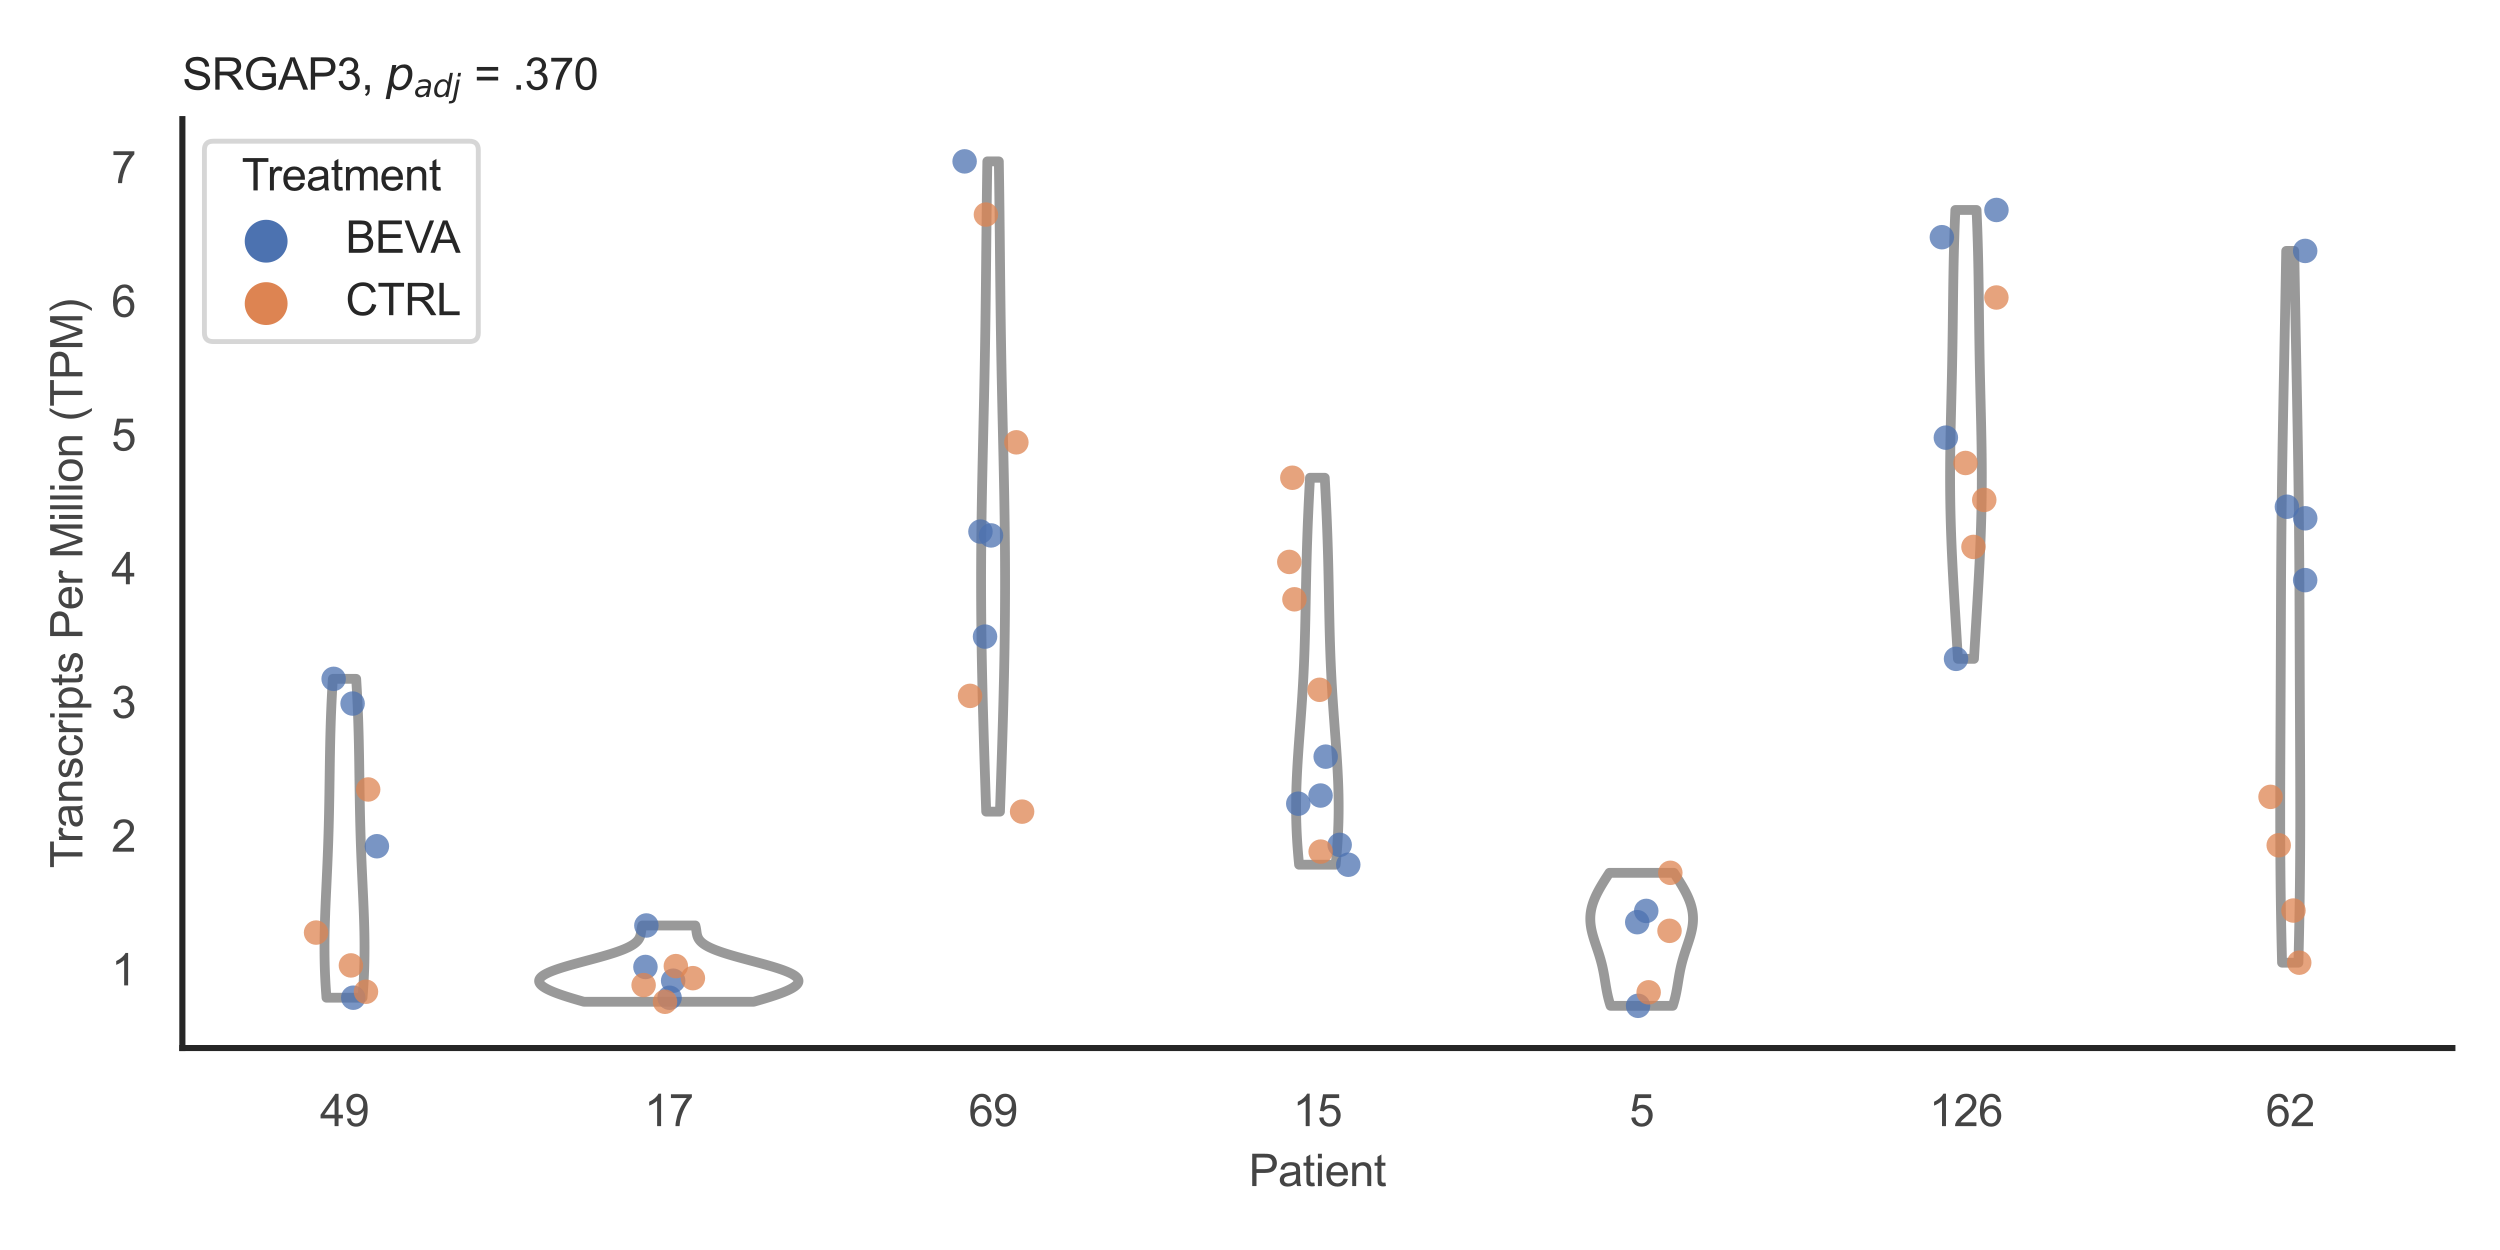 <?xml version="1.0" encoding="utf-8" standalone="no"?>
<!DOCTYPE svg PUBLIC "-//W3C//DTD SVG 1.1//EN"
  "http://www.w3.org/Graphics/SVG/1.1/DTD/svg11.dtd">
<svg xmlns:xlink="http://www.w3.org/1999/xlink" width="510.236pt" height="255.118pt" viewBox="0 0 510.236 255.118" xmlns="http://www.w3.org/2000/svg" version="1.1">
 <defs>
  <style type="text/css">*{stroke-linejoin: round; stroke-linecap: butt}</style>
 </defs>
 <g id="figure_1">
  <g id="patch_1">
   <path d="M 0 255.118 
L 510.236 255.118 
L 510.236 0 
L 0 0 
z
" style="fill: #ffffff"/>
  </g>
  <g id="axes_1">
   <g id="patch_2">
    <path d="M 37.22 213.898 
L 500.516 213.898 
L 500.516 24.32 
L 37.22 24.32 
z
" style="fill: #ffffff"/>
   </g>
   <g id="matplotlib.axis_1">
    <g id="xtick_1">
     <g id="text_1">
      <!-- 49 -->
      <g style="fill: #444444" transform="translate(65.308 229.84)scale(0.09 -0.09)">
       <defs>
        <path id="ArialMT-34" d="M 2069 0 
L 2069 1097 
L 81 1097 
L 81 1613 
L 2172 4581 
L 2631 4581 
L 2631 1613 
L 3250 1613 
L 3250 1097 
L 2631 1097 
L 2631 0 
L 2069 0 
z
M 2069 1613 
L 2069 3678 
L 634 1613 
L 2069 1613 
z
" transform="scale(0.016)"/>
        <path id="ArialMT-39" d="M 350 1059 
L 891 1109 
Q 959 728 1153 556 
Q 1347 384 1650 384 
Q 1909 384 2104 503 
Q 2300 622 2425 820 
Q 2550 1019 2634 1356 
Q 2719 1694 2719 2044 
Q 2719 2081 2716 2156 
Q 2547 1888 2255 1720 
Q 1963 1553 1622 1553 
Q 1053 1553 659 1965 
Q 266 2378 266 3053 
Q 266 3750 677 4175 
Q 1088 4600 1706 4600 
Q 2153 4600 2523 4359 
Q 2894 4119 3086 3673 
Q 3278 3228 3278 2384 
Q 3278 1506 3087 986 
Q 2897 466 2520 194 
Q 2144 -78 1638 -78 
Q 1100 -78 759 220 
Q 419 519 350 1059 
z
M 2653 3081 
Q 2653 3566 2395 3850 
Q 2138 4134 1775 4134 
Q 1400 4134 1122 3828 
Q 844 3522 844 3034 
Q 844 2597 1108 2323 
Q 1372 2050 1759 2050 
Q 2150 2050 2401 2323 
Q 2653 2597 2653 3081 
z
" transform="scale(0.016)"/>
       </defs>
       <use xlink:href="#ArialMT-34"/>
       <use xlink:href="#ArialMT-39" x="55.615"/>
      </g>
     </g>
    </g>
    <g id="xtick_2">
     <g id="text_2">
      <!-- 17 -->
      <g style="fill: #444444" transform="translate(131.493 229.84)scale(0.09 -0.09)">
       <defs>
        <path id="ArialMT-31" d="M 2384 0 
L 1822 0 
L 1822 3584 
Q 1619 3391 1289 3197 
Q 959 3003 697 2906 
L 697 3450 
Q 1169 3672 1522 3987 
Q 1875 4303 2022 4600 
L 2384 4600 
L 2384 0 
z
" transform="scale(0.016)"/>
        <path id="ArialMT-37" d="M 303 3981 
L 303 4522 
L 3269 4522 
L 3269 4084 
Q 2831 3619 2401 2847 
Q 1972 2075 1738 1259 
Q 1569 684 1522 0 
L 944 0 
Q 953 541 1156 1306 
Q 1359 2072 1739 2783 
Q 2119 3494 2547 3981 
L 303 3981 
z
" transform="scale(0.016)"/>
       </defs>
       <use xlink:href="#ArialMT-31"/>
       <use xlink:href="#ArialMT-37" x="55.615"/>
      </g>
     </g>
    </g>
    <g id="xtick_3">
     <g id="text_3">
      <!-- 69 -->
      <g style="fill: #444444" transform="translate(197.678 229.84)scale(0.09 -0.09)">
       <defs>
        <path id="ArialMT-36" d="M 3184 3459 
L 2625 3416 
Q 2550 3747 2413 3897 
Q 2184 4138 1850 4138 
Q 1581 4138 1378 3988 
Q 1113 3794 959 3422 
Q 806 3050 800 2363 
Q 1003 2672 1297 2822 
Q 1591 2972 1913 2972 
Q 2475 2972 2870 2558 
Q 3266 2144 3266 1488 
Q 3266 1056 3080 686 
Q 2894 316 2569 119 
Q 2244 -78 1831 -78 
Q 1128 -78 684 439 
Q 241 956 241 2144 
Q 241 3472 731 4075 
Q 1159 4600 1884 4600 
Q 2425 4600 2770 4297 
Q 3116 3994 3184 3459 
z
M 888 1484 
Q 888 1194 1011 928 
Q 1134 663 1356 523 
Q 1578 384 1822 384 
Q 2178 384 2434 671 
Q 2691 959 2691 1453 
Q 2691 1928 2437 2201 
Q 2184 2475 1800 2475 
Q 1419 2475 1153 2201 
Q 888 1928 888 1484 
z
" transform="scale(0.016)"/>
       </defs>
       <use xlink:href="#ArialMT-36"/>
       <use xlink:href="#ArialMT-39" x="55.615"/>
      </g>
     </g>
    </g>
    <g id="xtick_4">
     <g id="text_4">
      <!-- 15 -->
      <g style="fill: #444444" transform="translate(263.863 229.84)scale(0.09 -0.09)">
       <defs>
        <path id="ArialMT-35" d="M 266 1200 
L 856 1250 
Q 922 819 1161 601 
Q 1400 384 1738 384 
Q 2144 384 2425 690 
Q 2706 997 2706 1503 
Q 2706 1984 2436 2262 
Q 2166 2541 1728 2541 
Q 1456 2541 1237 2417 
Q 1019 2294 894 2097 
L 366 2166 
L 809 4519 
L 3088 4519 
L 3088 3981 
L 1259 3981 
L 1013 2750 
Q 1425 3038 1878 3038 
Q 2478 3038 2890 2622 
Q 3303 2206 3303 1553 
Q 3303 931 2941 478 
Q 2500 -78 1738 -78 
Q 1113 -78 717 272 
Q 322 622 266 1200 
z
" transform="scale(0.016)"/>
       </defs>
       <use xlink:href="#ArialMT-31"/>
       <use xlink:href="#ArialMT-35" x="55.615"/>
      </g>
     </g>
    </g>
    <g id="xtick_5">
     <g id="text_5">
      <!-- 5 -->
      <g style="fill: #444444" transform="translate(332.551 229.84)scale(0.09 -0.09)">
       <use xlink:href="#ArialMT-35"/>
      </g>
     </g>
    </g>
    <g id="xtick_6">
     <g id="text_6">
      <!-- 126 -->
      <g style="fill: #444444" transform="translate(393.731 229.84)scale(0.09 -0.09)">
       <defs>
        <path id="ArialMT-32" d="M 3222 541 
L 3222 0 
L 194 0 
Q 188 203 259 391 
Q 375 700 629 1000 
Q 884 1300 1366 1694 
Q 2113 2306 2375 2664 
Q 2638 3022 2638 3341 
Q 2638 3675 2398 3904 
Q 2159 4134 1775 4134 
Q 1369 4134 1125 3890 
Q 881 3647 878 3216 
L 300 3275 
Q 359 3922 746 4261 
Q 1134 4600 1788 4600 
Q 2447 4600 2831 4234 
Q 3216 3869 3216 3328 
Q 3216 3053 3103 2787 
Q 2991 2522 2730 2228 
Q 2469 1934 1863 1422 
Q 1356 997 1212 845 
Q 1069 694 975 541 
L 3222 541 
z
" transform="scale(0.016)"/>
       </defs>
       <use xlink:href="#ArialMT-31"/>
       <use xlink:href="#ArialMT-32" x="55.615"/>
       <use xlink:href="#ArialMT-36" x="111.23"/>
      </g>
     </g>
    </g>
    <g id="xtick_7">
     <g id="text_7">
      <!-- 62 -->
      <g style="fill: #444444" transform="translate(462.419 229.84)scale(0.09 -0.09)">
       <use xlink:href="#ArialMT-36"/>
       <use xlink:href="#ArialMT-32" x="55.615"/>
      </g>
     </g>
    </g>
    <g id="text_8">
     <!-- Patient -->
     <g style="fill: #444444" transform="translate(254.859 242.071)scale(0.09 -0.09)">
      <defs>
       <path id="ArialMT-50" d="M 494 0 
L 494 4581 
L 2222 4581 
Q 2678 4581 2919 4538 
Q 3256 4481 3484 4323 
Q 3713 4166 3852 3881 
Q 3991 3597 3991 3256 
Q 3991 2672 3619 2267 
Q 3247 1863 2275 1863 
L 1100 1863 
L 1100 0 
L 494 0 
z
M 1100 2403 
L 2284 2403 
Q 2872 2403 3119 2622 
Q 3366 2841 3366 3238 
Q 3366 3525 3220 3729 
Q 3075 3934 2838 4000 
Q 2684 4041 2272 4041 
L 1100 4041 
L 1100 2403 
z
" transform="scale(0.016)"/>
       <path id="ArialMT-61" d="M 2588 409 
Q 2275 144 1986 34 
Q 1697 -75 1366 -75 
Q 819 -75 525 192 
Q 231 459 231 875 
Q 231 1119 342 1320 
Q 453 1522 633 1644 
Q 813 1766 1038 1828 
Q 1203 1872 1538 1913 
Q 2219 1994 2541 2106 
Q 2544 2222 2544 2253 
Q 2544 2597 2384 2738 
Q 2169 2928 1744 2928 
Q 1347 2928 1158 2789 
Q 969 2650 878 2297 
L 328 2372 
Q 403 2725 575 2942 
Q 747 3159 1072 3276 
Q 1397 3394 1825 3394 
Q 2250 3394 2515 3294 
Q 2781 3194 2906 3042 
Q 3031 2891 3081 2659 
Q 3109 2516 3109 2141 
L 3109 1391 
Q 3109 606 3145 398 
Q 3181 191 3288 0 
L 2700 0 
Q 2613 175 2588 409 
z
M 2541 1666 
Q 2234 1541 1622 1453 
Q 1275 1403 1131 1340 
Q 988 1278 909 1158 
Q 831 1038 831 891 
Q 831 666 1001 516 
Q 1172 366 1500 366 
Q 1825 366 2078 508 
Q 2331 650 2450 897 
Q 2541 1088 2541 1459 
L 2541 1666 
z
" transform="scale(0.016)"/>
       <path id="ArialMT-74" d="M 1650 503 
L 1731 6 
Q 1494 -44 1306 -44 
Q 1000 -44 831 53 
Q 663 150 594 308 
Q 525 466 525 972 
L 525 2881 
L 113 2881 
L 113 3319 
L 525 3319 
L 525 4141 
L 1084 4478 
L 1084 3319 
L 1650 3319 
L 1650 2881 
L 1084 2881 
L 1084 941 
Q 1084 700 1114 631 
Q 1144 563 1211 522 
Q 1278 481 1403 481 
Q 1497 481 1650 503 
z
" transform="scale(0.016)"/>
       <path id="ArialMT-69" d="M 425 3934 
L 425 4581 
L 988 4581 
L 988 3934 
L 425 3934 
z
M 425 0 
L 425 3319 
L 988 3319 
L 988 0 
L 425 0 
z
" transform="scale(0.016)"/>
       <path id="ArialMT-65" d="M 2694 1069 
L 3275 997 
Q 3138 488 2766 206 
Q 2394 -75 1816 -75 
Q 1088 -75 661 373 
Q 234 822 234 1631 
Q 234 2469 665 2931 
Q 1097 3394 1784 3394 
Q 2450 3394 2872 2941 
Q 3294 2488 3294 1666 
Q 3294 1616 3291 1516 
L 816 1516 
Q 847 969 1125 678 
Q 1403 388 1819 388 
Q 2128 388 2347 550 
Q 2566 713 2694 1069 
z
M 847 1978 
L 2700 1978 
Q 2663 2397 2488 2606 
Q 2219 2931 1791 2931 
Q 1403 2931 1139 2672 
Q 875 2413 847 1978 
z
" transform="scale(0.016)"/>
       <path id="ArialMT-6e" d="M 422 0 
L 422 3319 
L 928 3319 
L 928 2847 
Q 1294 3394 1984 3394 
Q 2284 3394 2536 3286 
Q 2788 3178 2913 3003 
Q 3038 2828 3088 2588 
Q 3119 2431 3119 2041 
L 3119 0 
L 2556 0 
L 2556 2019 
Q 2556 2363 2490 2533 
Q 2425 2703 2258 2804 
Q 2091 2906 1866 2906 
Q 1506 2906 1245 2678 
Q 984 2450 984 1813 
L 984 0 
L 422 0 
z
" transform="scale(0.016)"/>
      </defs>
      <use xlink:href="#ArialMT-50"/>
      <use xlink:href="#ArialMT-61" x="66.699"/>
      <use xlink:href="#ArialMT-74" x="122.314"/>
      <use xlink:href="#ArialMT-69" x="150.098"/>
      <use xlink:href="#ArialMT-65" x="172.314"/>
      <use xlink:href="#ArialMT-6e" x="227.93"/>
      <use xlink:href="#ArialMT-74" x="283.545"/>
     </g>
    </g>
   </g>
   <g id="matplotlib.axis_2">
    <g id="ytick_1">
     <g id="text_9">
      <!-- 1 -->
      <g style="fill: #444444" transform="translate(22.715 201.111)scale(0.09 -0.09)">
       <use xlink:href="#ArialMT-31"/>
      </g>
     </g>
    </g>
    <g id="ytick_2">
     <g id="text_10">
      <!-- 2 -->
      <g style="fill: #444444" transform="translate(22.715 173.823)scale(0.09 -0.09)">
       <use xlink:href="#ArialMT-32"/>
      </g>
     </g>
    </g>
    <g id="ytick_3">
     <g id="text_11">
      <!-- 3 -->
      <g style="fill: #444444" transform="translate(22.715 146.534)scale(0.09 -0.09)">
       <defs>
        <path id="ArialMT-33" d="M 269 1209 
L 831 1284 
Q 928 806 1161 595 
Q 1394 384 1728 384 
Q 2125 384 2398 659 
Q 2672 934 2672 1341 
Q 2672 1728 2419 1979 
Q 2166 2231 1775 2231 
Q 1616 2231 1378 2169 
L 1441 2663 
Q 1497 2656 1531 2656 
Q 1891 2656 2178 2843 
Q 2466 3031 2466 3422 
Q 2466 3731 2256 3934 
Q 2047 4138 1716 4138 
Q 1388 4138 1169 3931 
Q 950 3725 888 3313 
L 325 3413 
Q 428 3978 793 4289 
Q 1159 4600 1703 4600 
Q 2078 4600 2393 4439 
Q 2709 4278 2876 4000 
Q 3044 3722 3044 3409 
Q 3044 3113 2884 2869 
Q 2725 2625 2413 2481 
Q 2819 2388 3044 2092 
Q 3269 1797 3269 1353 
Q 3269 753 2831 336 
Q 2394 -81 1725 -81 
Q 1122 -81 723 278 
Q 325 638 269 1209 
z
" transform="scale(0.016)"/>
       </defs>
       <use xlink:href="#ArialMT-33"/>
      </g>
     </g>
    </g>
    <g id="ytick_4">
     <g id="text_12">
      <!-- 4 -->
      <g style="fill: #444444" transform="translate(22.715 119.245)scale(0.09 -0.09)">
       <use xlink:href="#ArialMT-34"/>
      </g>
     </g>
    </g>
    <g id="ytick_5">
     <g id="text_13">
      <!-- 5 -->
      <g style="fill: #444444" transform="translate(22.715 91.957)scale(0.09 -0.09)">
       <use xlink:href="#ArialMT-35"/>
      </g>
     </g>
    </g>
    <g id="ytick_6">
     <g id="text_14">
      <!-- 6 -->
      <g style="fill: #444444" transform="translate(22.715 64.668)scale(0.09 -0.09)">
       <use xlink:href="#ArialMT-36"/>
      </g>
     </g>
    </g>
    <g id="ytick_7">
     <g id="text_15">
      <!-- 7 -->
      <g style="fill: #444444" transform="translate(22.715 37.379)scale(0.09 -0.09)">
       <use xlink:href="#ArialMT-37"/>
      </g>
     </g>
    </g>
    <g id="text_16">
     <!-- Transcripts Per Million (TPM) -->
     <g style="fill: #444444" transform="translate(16.821 177.194)rotate(-90)scale(0.09 -0.09)">
      <defs>
       <path id="ArialMT-54" d="M 1659 0 
L 1659 4041 
L 150 4041 
L 150 4581 
L 3781 4581 
L 3781 4041 
L 2266 4041 
L 2266 0 
L 1659 0 
z
" transform="scale(0.016)"/>
       <path id="ArialMT-72" d="M 416 0 
L 416 3319 
L 922 3319 
L 922 2816 
Q 1116 3169 1280 3281 
Q 1444 3394 1641 3394 
Q 1925 3394 2219 3213 
L 2025 2691 
Q 1819 2813 1613 2813 
Q 1428 2813 1281 2702 
Q 1134 2591 1072 2394 
Q 978 2094 978 1738 
L 978 0 
L 416 0 
z
" transform="scale(0.016)"/>
       <path id="ArialMT-73" d="M 197 991 
L 753 1078 
Q 800 744 1014 566 
Q 1228 388 1613 388 
Q 2000 388 2187 545 
Q 2375 703 2375 916 
Q 2375 1106 2209 1216 
Q 2094 1291 1634 1406 
Q 1016 1563 777 1677 
Q 538 1791 414 1992 
Q 291 2194 291 2438 
Q 291 2659 392 2848 
Q 494 3038 669 3163 
Q 800 3259 1026 3326 
Q 1253 3394 1513 3394 
Q 1903 3394 2198 3281 
Q 2494 3169 2634 2976 
Q 2775 2784 2828 2463 
L 2278 2388 
Q 2241 2644 2061 2787 
Q 1881 2931 1553 2931 
Q 1166 2931 1000 2803 
Q 834 2675 834 2503 
Q 834 2394 903 2306 
Q 972 2216 1119 2156 
Q 1203 2125 1616 2013 
Q 2213 1853 2448 1751 
Q 2684 1650 2818 1456 
Q 2953 1263 2953 975 
Q 2953 694 2789 445 
Q 2625 197 2315 61 
Q 2006 -75 1616 -75 
Q 969 -75 630 194 
Q 291 463 197 991 
z
" transform="scale(0.016)"/>
       <path id="ArialMT-63" d="M 2588 1216 
L 3141 1144 
Q 3050 572 2676 248 
Q 2303 -75 1759 -75 
Q 1078 -75 664 370 
Q 250 816 250 1647 
Q 250 2184 428 2587 
Q 606 2991 970 3192 
Q 1334 3394 1763 3394 
Q 2303 3394 2647 3120 
Q 2991 2847 3088 2344 
L 2541 2259 
Q 2463 2594 2264 2762 
Q 2066 2931 1784 2931 
Q 1359 2931 1093 2626 
Q 828 2322 828 1663 
Q 828 994 1084 691 
Q 1341 388 1753 388 
Q 2084 388 2306 591 
Q 2528 794 2588 1216 
z
" transform="scale(0.016)"/>
       <path id="ArialMT-70" d="M 422 -1272 
L 422 3319 
L 934 3319 
L 934 2888 
Q 1116 3141 1344 3267 
Q 1572 3394 1897 3394 
Q 2322 3394 2647 3175 
Q 2972 2956 3137 2557 
Q 3303 2159 3303 1684 
Q 3303 1175 3120 767 
Q 2938 359 2589 142 
Q 2241 -75 1856 -75 
Q 1575 -75 1351 44 
Q 1128 163 984 344 
L 984 -1272 
L 422 -1272 
z
M 931 1641 
Q 931 1000 1190 694 
Q 1450 388 1819 388 
Q 2194 388 2461 705 
Q 2728 1022 2728 1688 
Q 2728 2322 2467 2637 
Q 2206 2953 1844 2953 
Q 1484 2953 1207 2617 
Q 931 2281 931 1641 
z
" transform="scale(0.016)"/>
       <path id="ArialMT-20" transform="scale(0.016)"/>
       <path id="ArialMT-4d" d="M 475 0 
L 475 4581 
L 1388 4581 
L 2472 1338 
Q 2622 884 2691 659 
Q 2769 909 2934 1394 
L 4031 4581 
L 4847 4581 
L 4847 0 
L 4263 0 
L 4263 3834 
L 2931 0 
L 2384 0 
L 1059 3900 
L 1059 0 
L 475 0 
z
" transform="scale(0.016)"/>
       <path id="ArialMT-6c" d="M 409 0 
L 409 4581 
L 972 4581 
L 972 0 
L 409 0 
z
" transform="scale(0.016)"/>
       <path id="ArialMT-6f" d="M 213 1659 
Q 213 2581 725 3025 
Q 1153 3394 1769 3394 
Q 2453 3394 2887 2945 
Q 3322 2497 3322 1706 
Q 3322 1066 3130 698 
Q 2938 331 2570 128 
Q 2203 -75 1769 -75 
Q 1072 -75 642 372 
Q 213 819 213 1659 
z
M 791 1659 
Q 791 1022 1069 705 
Q 1347 388 1769 388 
Q 2188 388 2466 706 
Q 2744 1025 2744 1678 
Q 2744 2294 2464 2611 
Q 2184 2928 1769 2928 
Q 1347 2928 1069 2612 
Q 791 2297 791 1659 
z
" transform="scale(0.016)"/>
       <path id="ArialMT-28" d="M 1497 -1347 
Q 1031 -759 709 28 
Q 388 816 388 1659 
Q 388 2403 628 3084 
Q 909 3875 1497 4659 
L 1900 4659 
Q 1522 4009 1400 3731 
Q 1209 3300 1100 2831 
Q 966 2247 966 1656 
Q 966 153 1900 -1347 
L 1497 -1347 
z
" transform="scale(0.016)"/>
       <path id="ArialMT-29" d="M 791 -1347 
L 388 -1347 
Q 1322 153 1322 1656 
Q 1322 2244 1188 2822 
Q 1081 3291 891 3722 
Q 769 4003 388 4659 
L 791 4659 
Q 1378 3875 1659 3084 
Q 1900 2403 1900 1659 
Q 1900 816 1576 28 
Q 1253 -759 791 -1347 
z
" transform="scale(0.016)"/>
      </defs>
      <use xlink:href="#ArialMT-54"/>
      <use xlink:href="#ArialMT-72" x="57.334"/>
      <use xlink:href="#ArialMT-61" x="90.635"/>
      <use xlink:href="#ArialMT-6e" x="146.25"/>
      <use xlink:href="#ArialMT-73" x="201.865"/>
      <use xlink:href="#ArialMT-63" x="251.865"/>
      <use xlink:href="#ArialMT-72" x="301.865"/>
      <use xlink:href="#ArialMT-69" x="335.166"/>
      <use xlink:href="#ArialMT-70" x="357.383"/>
      <use xlink:href="#ArialMT-74" x="412.998"/>
      <use xlink:href="#ArialMT-73" x="440.781"/>
      <use xlink:href="#ArialMT-20" x="490.781"/>
      <use xlink:href="#ArialMT-50" x="518.564"/>
      <use xlink:href="#ArialMT-65" x="585.264"/>
      <use xlink:href="#ArialMT-72" x="640.879"/>
      <use xlink:href="#ArialMT-20" x="674.18"/>
      <use xlink:href="#ArialMT-4d" x="701.963"/>
      <use xlink:href="#ArialMT-69" x="785.264"/>
      <use xlink:href="#ArialMT-6c" x="807.48"/>
      <use xlink:href="#ArialMT-6c" x="829.697"/>
      <use xlink:href="#ArialMT-69" x="851.914"/>
      <use xlink:href="#ArialMT-6f" x="874.131"/>
      <use xlink:href="#ArialMT-6e" x="929.746"/>
      <use xlink:href="#ArialMT-20" x="985.361"/>
      <use xlink:href="#ArialMT-28" x="1013.145"/>
      <use xlink:href="#ArialMT-54" x="1046.445"/>
      <use xlink:href="#ArialMT-50" x="1107.529"/>
      <use xlink:href="#ArialMT-4d" x="1174.229"/>
      <use xlink:href="#ArialMT-29" x="1257.529"/>
     </g>
    </g>
   </g>
   <g id="PolyCollection_1">
    <defs>
     <path id="m40b88784b3" d="M 73.991 -51.492 
L 66.634 -51.492 
L 66.583 -52.149 
L 66.534 -52.806 
L 66.49 -53.464 
L 66.448 -54.121 
L 66.41 -54.778 
L 66.376 -55.436 
L 66.345 -56.093 
L 66.318 -56.75 
L 66.295 -57.408 
L 66.275 -58.065 
L 66.259 -58.722 
L 66.246 -59.38 
L 66.236 -60.037 
L 66.23 -60.694 
L 66.227 -61.352 
L 66.227 -62.009 
L 66.23 -62.666 
L 66.236 -63.324 
L 66.245 -63.981 
L 66.256 -64.638 
L 66.27 -65.296 
L 66.286 -65.953 
L 66.304 -66.61 
L 66.324 -67.268 
L 66.346 -67.925 
L 66.369 -68.582 
L 66.394 -69.24 
L 66.42 -69.897 
L 66.448 -70.554 
L 66.476 -71.212 
L 66.505 -71.869 
L 66.534 -72.526 
L 66.564 -73.184 
L 66.595 -73.841 
L 66.625 -74.498 
L 66.656 -75.156 
L 66.686 -75.813 
L 66.716 -76.47 
L 66.746 -77.128 
L 66.775 -77.785 
L 66.804 -78.442 
L 66.832 -79.1 
L 66.859 -79.757 
L 66.886 -80.415 
L 66.912 -81.072 
L 66.937 -81.729 
L 66.961 -82.387 
L 66.984 -83.044 
L 67.006 -83.701 
L 67.027 -84.359 
L 67.047 -85.016 
L 67.066 -85.673 
L 67.085 -86.331 
L 67.102 -86.988 
L 67.118 -87.645 
L 67.134 -88.303 
L 67.148 -88.96 
L 67.162 -89.617 
L 67.175 -90.275 
L 67.187 -90.932 
L 67.199 -91.589 
L 67.21 -92.247 
L 67.221 -92.904 
L 67.231 -93.561 
L 67.24 -94.219 
L 67.25 -94.876 
L 67.259 -95.533 
L 67.269 -96.191 
L 67.278 -96.848 
L 67.287 -97.505 
L 67.296 -98.163 
L 67.306 -98.82 
L 67.316 -99.477 
L 67.326 -100.135 
L 67.337 -100.792 
L 67.349 -101.449 
L 67.361 -102.107 
L 67.374 -102.764 
L 67.388 -103.421 
L 67.402 -104.079 
L 67.418 -104.736 
L 67.435 -105.393 
L 67.453 -106.051 
L 67.472 -106.708 
L 67.492 -107.365 
L 67.514 -108.023 
L 67.537 -108.68 
L 67.562 -109.337 
L 67.588 -109.995 
L 67.615 -110.652 
L 67.644 -111.309 
L 67.675 -111.967 
L 67.707 -112.624 
L 67.74 -113.282 
L 67.775 -113.939 
L 67.812 -114.596 
L 67.85 -115.254 
L 67.889 -115.911 
L 67.93 -116.568 
L 72.695 -116.568 
L 72.695 -116.568 
L 72.736 -115.911 
L 72.775 -115.254 
L 72.813 -114.596 
L 72.85 -113.939 
L 72.885 -113.282 
L 72.919 -112.624 
L 72.951 -111.967 
L 72.981 -111.309 
L 73.01 -110.652 
L 73.037 -109.995 
L 73.063 -109.337 
L 73.088 -108.68 
L 73.111 -108.023 
L 73.133 -107.365 
L 73.153 -106.708 
L 73.172 -106.051 
L 73.19 -105.393 
L 73.207 -104.736 
L 73.223 -104.079 
L 73.238 -103.421 
L 73.251 -102.764 
L 73.264 -102.107 
L 73.276 -101.449 
L 73.288 -100.792 
L 73.299 -100.135 
L 73.309 -99.477 
L 73.319 -98.82 
L 73.329 -98.163 
L 73.338 -97.505 
L 73.347 -96.848 
L 73.357 -96.191 
L 73.366 -95.533 
L 73.375 -94.876 
L 73.385 -94.219 
L 73.394 -93.561 
L 73.405 -92.904 
L 73.415 -92.247 
L 73.426 -91.589 
L 73.438 -90.932 
L 73.45 -90.275 
L 73.463 -89.617 
L 73.477 -88.96 
L 73.492 -88.303 
L 73.507 -87.645 
L 73.523 -86.988 
L 73.541 -86.331 
L 73.559 -85.673 
L 73.578 -85.016 
L 73.598 -84.359 
L 73.619 -83.701 
L 73.641 -83.044 
L 73.664 -82.387 
L 73.688 -81.729 
L 73.713 -81.072 
L 73.739 -80.415 
L 73.766 -79.757 
L 73.793 -79.1 
L 73.821 -78.442 
L 73.85 -77.785 
L 73.879 -77.128 
L 73.909 -76.47 
L 73.939 -75.813 
L 73.97 -75.156 
L 74 -74.498 
L 74.03 -73.841 
L 74.061 -73.184 
L 74.091 -72.526 
L 74.12 -71.869 
L 74.149 -71.212 
L 74.177 -70.554 
L 74.205 -69.897 
L 74.231 -69.24 
L 74.256 -68.582 
L 74.279 -67.925 
L 74.301 -67.268 
L 74.321 -66.61 
L 74.339 -65.953 
L 74.355 -65.296 
L 74.369 -64.638 
L 74.38 -63.981 
L 74.389 -63.324 
L 74.395 -62.666 
L 74.398 -62.009 
L 74.398 -61.352 
L 74.395 -60.694 
L 74.389 -60.037 
L 74.38 -59.38 
L 74.367 -58.722 
L 74.35 -58.065 
L 74.33 -57.408 
L 74.307 -56.75 
L 74.28 -56.093 
L 74.249 -55.436 
L 74.215 -54.778 
L 74.177 -54.121 
L 74.136 -53.464 
L 74.091 -52.806 
L 74.043 -52.149 
L 73.991 -51.492 
z
" style="stroke: #999999; stroke-width: 2"/>
    </defs>
    <g clip-path="url(#pb629c83b38)">
     <use xlink:href="#m40b88784b3" x="0" y="255.118" style="fill: #ffffff; stroke: #999999; stroke-width: 2"/>
    </g>
   </g>
   <g id="PolyCollection_2">
    <defs>
     <path id="m88ac91ea29" d="M 153.822 -50.665 
L 119.174 -50.665 
L 118.621 -50.822 
L 118.074 -50.979 
L 117.536 -51.137 
L 117.007 -51.294 
L 116.489 -51.451 
L 115.982 -51.608 
L 115.488 -51.766 
L 115.008 -51.923 
L 114.544 -52.08 
L 114.096 -52.237 
L 113.666 -52.395 
L 113.255 -52.552 
L 112.863 -52.709 
L 112.493 -52.866 
L 112.144 -53.024 
L 111.819 -53.181 
L 111.517 -53.338 
L 111.241 -53.495 
L 110.991 -53.653 
L 110.767 -53.81 
L 110.572 -53.967 
L 110.405 -54.124 
L 110.267 -54.282 
L 110.16 -54.439 
L 110.083 -54.596 
L 110.038 -54.753 
L 110.024 -54.911 
L 110.042 -55.068 
L 110.092 -55.225 
L 110.175 -55.382 
L 110.291 -55.54 
L 110.439 -55.697 
L 110.619 -55.854 
L 110.832 -56.011 
L 111.075 -56.168 
L 111.35 -56.326 
L 111.655 -56.483 
L 111.989 -56.64 
L 112.352 -56.797 
L 112.742 -56.955 
L 113.158 -57.112 
L 113.598 -57.269 
L 114.061 -57.426 
L 114.546 -57.584 
L 115.05 -57.741 
L 115.571 -57.898 
L 116.109 -58.055 
L 116.66 -58.213 
L 117.222 -58.37 
L 117.794 -58.527 
L 118.374 -58.684 
L 118.958 -58.842 
L 119.544 -58.999 
L 120.131 -59.156 
L 120.717 -59.313 
L 121.298 -59.471 
L 121.873 -59.628 
L 122.44 -59.785 
L 122.997 -59.942 
L 123.541 -60.1 
L 124.072 -60.257 
L 124.587 -60.414 
L 125.085 -60.571 
L 125.565 -60.728 
L 126.024 -60.886 
L 126.463 -61.043 
L 126.88 -61.2 
L 127.275 -61.357 
L 127.647 -61.515 
L 127.995 -61.672 
L 128.32 -61.829 
L 128.621 -61.986 
L 128.898 -62.144 
L 129.153 -62.301 
L 129.384 -62.458 
L 129.594 -62.615 
L 129.782 -62.773 
L 129.949 -62.93 
L 130.098 -63.087 
L 130.227 -63.244 
L 130.34 -63.402 
L 130.438 -63.559 
L 130.521 -63.716 
L 130.591 -63.873 
L 130.649 -64.031 
L 130.698 -64.188 
L 130.739 -64.345 
L 130.772 -64.502 
L 130.801 -64.66 
L 130.826 -64.817 
L 130.848 -64.974 
L 130.869 -65.131 
L 130.891 -65.289 
L 130.914 -65.446 
L 130.939 -65.603 
L 130.968 -65.76 
L 131.002 -65.917 
L 131.041 -66.075 
L 131.086 -66.232 
L 141.91 -66.232 
L 141.91 -66.232 
L 141.955 -66.075 
L 141.994 -65.917 
L 142.027 -65.76 
L 142.056 -65.603 
L 142.082 -65.446 
L 142.105 -65.289 
L 142.126 -65.131 
L 142.148 -64.974 
L 142.17 -64.817 
L 142.195 -64.66 
L 142.223 -64.502 
L 142.257 -64.345 
L 142.297 -64.188 
L 142.346 -64.031 
L 142.405 -63.873 
L 142.475 -63.716 
L 142.558 -63.559 
L 142.655 -63.402 
L 142.768 -63.244 
L 142.898 -63.087 
L 143.046 -62.93 
L 143.214 -62.773 
L 143.402 -62.615 
L 143.611 -62.458 
L 143.843 -62.301 
L 144.097 -62.144 
L 144.375 -61.986 
L 144.676 -61.829 
L 145 -61.672 
L 145.349 -61.515 
L 145.72 -61.357 
L 146.115 -61.2 
L 146.532 -61.043 
L 146.971 -60.886 
L 147.431 -60.728 
L 147.91 -60.571 
L 148.408 -60.414 
L 148.924 -60.257 
L 149.454 -60.1 
L 149.999 -59.942 
L 150.556 -59.785 
L 151.122 -59.628 
L 151.698 -59.471 
L 152.279 -59.313 
L 152.864 -59.156 
L 153.451 -58.999 
L 154.038 -58.842 
L 154.622 -58.684 
L 155.201 -58.527 
L 155.773 -58.37 
L 156.336 -58.213 
L 156.887 -58.055 
L 157.424 -57.898 
L 157.946 -57.741 
L 158.45 -57.584 
L 158.934 -57.426 
L 159.398 -57.269 
L 159.838 -57.112 
L 160.254 -56.955 
L 160.644 -56.797 
L 161.006 -56.64 
L 161.34 -56.483 
L 161.645 -56.326 
L 161.92 -56.168 
L 162.164 -56.011 
L 162.376 -55.854 
L 162.557 -55.697 
L 162.705 -55.54 
L 162.82 -55.382 
L 162.903 -55.225 
L 162.954 -55.068 
L 162.972 -54.911 
L 162.958 -54.753 
L 162.912 -54.596 
L 162.836 -54.439 
L 162.728 -54.282 
L 162.591 -54.124 
L 162.424 -53.967 
L 162.228 -53.81 
L 162.005 -53.653 
L 161.755 -53.495 
L 161.478 -53.338 
L 161.177 -53.181 
L 160.852 -53.024 
L 160.503 -52.866 
L 160.132 -52.709 
L 159.741 -52.552 
L 159.329 -52.395 
L 158.899 -52.237 
L 158.451 -52.08 
L 157.987 -51.923 
L 157.507 -51.766 
L 157.014 -51.608 
L 156.507 -51.451 
L 155.988 -51.294 
L 155.459 -51.137 
L 154.921 -50.979 
L 154.375 -50.822 
L 153.822 -50.665 
z
" style="stroke: #999999; stroke-width: 2"/>
    </defs>
    <g clip-path="url(#pb629c83b38)">
     <use xlink:href="#m88ac91ea29" x="0" y="255.118" style="fill: #ffffff; stroke: #999999; stroke-width: 2"/>
    </g>
   </g>
   <g id="PolyCollection_3">
    <defs>
     <path id="mabf2c94a8c" d="M 204.087 -89.469 
L 201.279 -89.469 
L 201.233 -90.809 
L 201.188 -92.15 
L 201.143 -93.49 
L 201.098 -94.831 
L 201.053 -96.171 
L 201.009 -97.512 
L 200.965 -98.852 
L 200.921 -100.193 
L 200.878 -101.533 
L 200.836 -102.874 
L 200.795 -104.214 
L 200.755 -105.555 
L 200.715 -106.895 
L 200.677 -108.236 
L 200.639 -109.576 
L 200.603 -110.917 
L 200.568 -112.258 
L 200.535 -113.598 
L 200.503 -114.939 
L 200.472 -116.279 
L 200.443 -117.62 
L 200.416 -118.96 
L 200.39 -120.301 
L 200.366 -121.641 
L 200.344 -122.982 
L 200.324 -124.322 
L 200.306 -125.663 
L 200.289 -127.003 
L 200.275 -128.344 
L 200.263 -129.684 
L 200.253 -131.025 
L 200.246 -132.365 
L 200.24 -133.706 
L 200.237 -135.047 
L 200.236 -136.387 
L 200.236 -137.728 
L 200.24 -139.068 
L 200.245 -140.409 
L 200.252 -141.749 
L 200.262 -143.09 
L 200.273 -144.43 
L 200.287 -145.771 
L 200.302 -147.111 
L 200.319 -148.452 
L 200.338 -149.792 
L 200.359 -151.133 
L 200.381 -152.473 
L 200.404 -153.814 
L 200.429 -155.154 
L 200.455 -156.495 
L 200.482 -157.836 
L 200.51 -159.176 
L 200.539 -160.517 
L 200.568 -161.857 
L 200.598 -163.198 
L 200.628 -164.538 
L 200.659 -165.879 
L 200.689 -167.219 
L 200.72 -168.56 
L 200.75 -169.9 
L 200.78 -171.241 
L 200.81 -172.581 
L 200.839 -173.922 
L 200.868 -175.262 
L 200.896 -176.603 
L 200.924 -177.943 
L 200.95 -179.284 
L 200.976 -180.625 
L 201 -181.965 
L 201.024 -183.306 
L 201.047 -184.646 
L 201.069 -185.987 
L 201.09 -187.327 
L 201.11 -188.668 
L 201.129 -190.008 
L 201.147 -191.349 
L 201.164 -192.689 
L 201.181 -194.03 
L 201.197 -195.37 
L 201.212 -196.711 
L 201.227 -198.051 
L 201.241 -199.392 
L 201.255 -200.732 
L 201.269 -202.073 
L 201.282 -203.414 
L 201.296 -204.754 
L 201.309 -206.095 
L 201.323 -207.435 
L 201.337 -208.776 
L 201.351 -210.116 
L 201.366 -211.457 
L 201.382 -212.797 
L 201.398 -214.138 
L 201.414 -215.478 
L 201.432 -216.819 
L 201.45 -218.159 
L 201.469 -219.5 
L 201.488 -220.84 
L 201.509 -222.181 
L 203.857 -222.181 
L 203.857 -222.181 
L 203.877 -220.84 
L 203.897 -219.5 
L 203.916 -218.159 
L 203.934 -216.819 
L 203.952 -215.478 
L 203.968 -214.138 
L 203.984 -212.797 
L 204 -211.457 
L 204.014 -210.116 
L 204.029 -208.776 
L 204.043 -207.435 
L 204.057 -206.095 
L 204.07 -204.754 
L 204.084 -203.414 
L 204.097 -202.073 
L 204.111 -200.732 
L 204.125 -199.392 
L 204.139 -198.051 
L 204.154 -196.711 
L 204.169 -195.37 
L 204.185 -194.03 
L 204.202 -192.689 
L 204.219 -191.349 
L 204.237 -190.008 
L 204.256 -188.668 
L 204.276 -187.327 
L 204.297 -185.987 
L 204.319 -184.646 
L 204.342 -183.306 
L 204.365 -181.965 
L 204.39 -180.625 
L 204.416 -179.284 
L 204.442 -177.943 
L 204.47 -176.603 
L 204.498 -175.262 
L 204.526 -173.922 
L 204.556 -172.581 
L 204.585 -171.241 
L 204.616 -169.9 
L 204.646 -168.56 
L 204.677 -167.219 
L 204.707 -165.879 
L 204.738 -164.538 
L 204.768 -163.198 
L 204.798 -161.857 
L 204.827 -160.517 
L 204.856 -159.176 
L 204.884 -157.836 
L 204.911 -156.495 
L 204.937 -155.154 
L 204.962 -153.814 
L 204.985 -152.473 
L 205.007 -151.133 
L 205.028 -149.792 
L 205.047 -148.452 
L 205.064 -147.111 
L 205.079 -145.771 
L 205.093 -144.43 
L 205.104 -143.09 
L 205.114 -141.749 
L 205.121 -140.409 
L 205.126 -139.068 
L 205.129 -137.728 
L 205.13 -136.387 
L 205.129 -135.047 
L 205.126 -133.706 
L 205.12 -132.365 
L 205.112 -131.025 
L 205.103 -129.684 
L 205.091 -128.344 
L 205.076 -127.003 
L 205.06 -125.663 
L 205.042 -124.322 
L 205.022 -122.982 
L 205 -121.641 
L 204.976 -120.301 
L 204.95 -118.96 
L 204.923 -117.62 
L 204.894 -116.279 
L 204.863 -114.939 
L 204.831 -113.598 
L 204.798 -112.258 
L 204.763 -110.917 
L 204.726 -109.576 
L 204.689 -108.236 
L 204.651 -106.895 
L 204.611 -105.555 
L 204.571 -104.214 
L 204.529 -102.874 
L 204.487 -101.533 
L 204.445 -100.193 
L 204.401 -98.852 
L 204.357 -97.512 
L 204.313 -96.171 
L 204.268 -94.831 
L 204.223 -93.49 
L 204.178 -92.15 
L 204.133 -90.809 
L 204.087 -89.469 
z
" style="stroke: #999999; stroke-width: 2"/>
    </defs>
    <g clip-path="url(#pb629c83b38)">
     <use xlink:href="#mabf2c94a8c" x="0" y="255.118" style="fill: #ffffff; stroke: #999999; stroke-width: 2"/>
    </g>
   </g>
   <g id="PolyCollection_4">
    <defs>
     <path id="m0d501b9c55" d="M 272.599 -78.632 
L 265.137 -78.632 
L 265.06 -79.43 
L 264.987 -80.227 
L 264.919 -81.025 
L 264.856 -81.823 
L 264.798 -82.621 
L 264.745 -83.418 
L 264.698 -84.216 
L 264.656 -85.014 
L 264.621 -85.812 
L 264.591 -86.61 
L 264.566 -87.407 
L 264.548 -88.205 
L 264.536 -89.003 
L 264.529 -89.801 
L 264.527 -90.598 
L 264.532 -91.396 
L 264.541 -92.194 
L 264.556 -92.992 
L 264.575 -93.789 
L 264.599 -94.587 
L 264.628 -95.385 
L 264.661 -96.183 
L 264.698 -96.981 
L 264.738 -97.778 
L 264.782 -98.576 
L 264.829 -99.374 
L 264.878 -100.172 
L 264.93 -100.969 
L 264.984 -101.767 
L 265.039 -102.565 
L 265.096 -103.363 
L 265.154 -104.16 
L 265.212 -104.958 
L 265.271 -105.756 
L 265.33 -106.554 
L 265.389 -107.352 
L 265.448 -108.149 
L 265.506 -108.947 
L 265.563 -109.745 
L 265.619 -110.543 
L 265.673 -111.34 
L 265.727 -112.138 
L 265.778 -112.936 
L 265.828 -113.734 
L 265.876 -114.532 
L 265.923 -115.329 
L 265.967 -116.127 
L 266.009 -116.925 
L 266.049 -117.723 
L 266.087 -118.52 
L 266.123 -119.318 
L 266.157 -120.116 
L 266.189 -120.914 
L 266.22 -121.711 
L 266.248 -122.509 
L 266.274 -123.307 
L 266.299 -124.105 
L 266.322 -124.903 
L 266.344 -125.7 
L 266.365 -126.498 
L 266.384 -127.296 
L 266.402 -128.094 
L 266.42 -128.891 
L 266.437 -129.689 
L 266.453 -130.487 
L 266.469 -131.285 
L 266.484 -132.082 
L 266.499 -132.88 
L 266.514 -133.678 
L 266.53 -134.476 
L 266.545 -135.274 
L 266.561 -136.071 
L 266.578 -136.869 
L 266.595 -137.667 
L 266.613 -138.465 
L 266.632 -139.262 
L 266.651 -140.06 
L 266.672 -140.858 
L 266.693 -141.656 
L 266.716 -142.453 
L 266.74 -143.251 
L 266.764 -144.049 
L 266.791 -144.847 
L 266.818 -145.645 
L 266.846 -146.442 
L 266.876 -147.24 
L 266.907 -148.038 
L 266.939 -148.836 
L 266.973 -149.633 
L 267.007 -150.431 
L 267.043 -151.229 
L 267.079 -152.027 
L 267.117 -152.825 
L 267.156 -153.622 
L 267.195 -154.42 
L 267.236 -155.218 
L 267.277 -156.016 
L 267.318 -156.813 
L 267.361 -157.611 
L 270.376 -157.611 
L 270.376 -157.611 
L 270.418 -156.813 
L 270.46 -156.016 
L 270.501 -155.218 
L 270.541 -154.42 
L 270.58 -153.622 
L 270.619 -152.825 
L 270.657 -152.027 
L 270.693 -151.229 
L 270.729 -150.431 
L 270.764 -149.633 
L 270.797 -148.836 
L 270.829 -148.038 
L 270.86 -147.24 
L 270.89 -146.442 
L 270.918 -145.645 
L 270.946 -144.847 
L 270.972 -144.049 
L 270.997 -143.251 
L 271.02 -142.453 
L 271.043 -141.656 
L 271.065 -140.858 
L 271.085 -140.06 
L 271.105 -139.262 
L 271.123 -138.465 
L 271.141 -137.667 
L 271.158 -136.869 
L 271.175 -136.071 
L 271.191 -135.274 
L 271.206 -134.476 
L 271.222 -133.678 
L 271.237 -132.88 
L 271.252 -132.082 
L 271.268 -131.285 
L 271.283 -130.487 
L 271.3 -129.689 
L 271.316 -128.891 
L 271.334 -128.094 
L 271.352 -127.296 
L 271.372 -126.498 
L 271.392 -125.7 
L 271.414 -124.903 
L 271.437 -124.105 
L 271.462 -123.307 
L 271.488 -122.509 
L 271.517 -121.711 
L 271.547 -120.914 
L 271.579 -120.116 
L 271.613 -119.318 
L 271.649 -118.52 
L 271.687 -117.723 
L 271.727 -116.925 
L 271.769 -116.127 
L 271.814 -115.329 
L 271.86 -114.532 
L 271.908 -113.734 
L 271.958 -112.936 
L 272.01 -112.138 
L 272.063 -111.34 
L 272.118 -110.543 
L 272.174 -109.745 
L 272.231 -108.947 
L 272.289 -108.149 
L 272.347 -107.352 
L 272.406 -106.554 
L 272.465 -105.756 
L 272.524 -104.958 
L 272.583 -104.16 
L 272.641 -103.363 
L 272.697 -102.565 
L 272.753 -101.767 
L 272.806 -100.969 
L 272.858 -100.172 
L 272.907 -99.374 
L 272.954 -98.576 
L 272.998 -97.778 
L 273.038 -96.981 
L 273.075 -96.183 
L 273.108 -95.385 
L 273.137 -94.587 
L 273.161 -93.789 
L 273.181 -92.992 
L 273.195 -92.194 
L 273.205 -91.396 
L 273.209 -90.598 
L 273.208 -89.801 
L 273.201 -89.003 
L 273.188 -88.205 
L 273.17 -87.407 
L 273.146 -86.61 
L 273.116 -85.812 
L 273.08 -85.014 
L 273.038 -84.216 
L 272.991 -83.418 
L 272.939 -82.621 
L 272.881 -81.823 
L 272.817 -81.025 
L 272.749 -80.227 
L 272.676 -79.43 
L 272.599 -78.632 
z
" style="stroke: #999999; stroke-width: 2"/>
    </defs>
    <g clip-path="url(#pb629c83b38)">
     <use xlink:href="#m0d501b9c55" x="0" y="255.118" style="fill: #ffffff; stroke: #999999; stroke-width: 2"/>
    </g>
   </g>
   <g id="PolyCollection_5">
    <defs>
     <path id="mde484e9bb1" d="M 341.404 -49.837 
L 328.703 -49.837 
L 328.614 -50.111 
L 328.529 -50.386 
L 328.449 -50.66 
L 328.372 -50.934 
L 328.3 -51.208 
L 328.231 -51.482 
L 328.165 -51.757 
L 328.103 -52.031 
L 328.044 -52.305 
L 327.988 -52.579 
L 327.934 -52.853 
L 327.883 -53.127 
L 327.834 -53.402 
L 327.786 -53.676 
L 327.74 -53.95 
L 327.695 -54.224 
L 327.65 -54.498 
L 327.605 -54.773 
L 327.561 -55.047 
L 327.516 -55.321 
L 327.471 -55.595 
L 327.424 -55.869 
L 327.376 -56.144 
L 327.326 -56.418 
L 327.275 -56.692 
L 327.221 -56.966 
L 327.165 -57.24 
L 327.107 -57.514 
L 327.046 -57.789 
L 326.982 -58.063 
L 326.915 -58.337 
L 326.846 -58.611 
L 326.773 -58.885 
L 326.698 -59.16 
L 326.62 -59.434 
L 326.54 -59.708 
L 326.457 -59.982 
L 326.372 -60.256 
L 326.285 -60.531 
L 326.196 -60.805 
L 326.105 -61.079 
L 326.014 -61.353 
L 325.922 -61.627 
L 325.829 -61.902 
L 325.736 -62.176 
L 325.644 -62.45 
L 325.553 -62.724 
L 325.463 -62.998 
L 325.375 -63.272 
L 325.289 -63.547 
L 325.206 -63.821 
L 325.126 -64.095 
L 325.05 -64.369 
L 324.978 -64.643 
L 324.91 -64.918 
L 324.848 -65.192 
L 324.791 -65.466 
L 324.739 -65.74 
L 324.694 -66.014 
L 324.656 -66.289 
L 324.624 -66.563 
L 324.599 -66.837 
L 324.582 -67.111 
L 324.572 -67.385 
L 324.57 -67.659 
L 324.575 -67.934 
L 324.589 -68.208 
L 324.611 -68.482 
L 324.641 -68.756 
L 324.679 -69.03 
L 324.725 -69.305 
L 324.779 -69.579 
L 324.841 -69.853 
L 324.911 -70.127 
L 324.989 -70.401 
L 325.074 -70.676 
L 325.167 -70.95 
L 325.266 -71.224 
L 325.373 -71.498 
L 325.486 -71.772 
L 325.605 -72.046 
L 325.73 -72.321 
L 325.861 -72.595 
L 325.998 -72.869 
L 326.14 -73.143 
L 326.286 -73.417 
L 326.437 -73.692 
L 326.592 -73.966 
L 326.75 -74.24 
L 326.912 -74.514 
L 327.078 -74.788 
L 327.245 -75.063 
L 327.416 -75.337 
L 327.588 -75.611 
L 327.762 -75.885 
L 327.938 -76.159 
L 328.114 -76.434 
L 328.292 -76.708 
L 328.47 -76.982 
L 341.636 -76.982 
L 341.636 -76.982 
L 341.815 -76.708 
L 341.992 -76.434 
L 342.169 -76.159 
L 342.344 -75.885 
L 342.519 -75.611 
L 342.691 -75.337 
L 342.861 -75.063 
L 343.029 -74.788 
L 343.194 -74.514 
L 343.356 -74.24 
L 343.515 -73.966 
L 343.67 -73.692 
L 343.821 -73.417 
L 343.967 -73.143 
L 344.109 -72.869 
L 344.245 -72.595 
L 344.376 -72.321 
L 344.502 -72.046 
L 344.621 -71.772 
L 344.734 -71.498 
L 344.84 -71.224 
L 344.94 -70.95 
L 345.033 -70.676 
L 345.118 -70.401 
L 345.195 -70.127 
L 345.265 -69.853 
L 345.327 -69.579 
L 345.382 -69.305 
L 345.428 -69.03 
L 345.466 -68.756 
L 345.496 -68.482 
L 345.517 -68.208 
L 345.531 -67.934 
L 345.537 -67.659 
L 345.535 -67.385 
L 345.525 -67.111 
L 345.508 -66.837 
L 345.483 -66.563 
L 345.451 -66.289 
L 345.412 -66.014 
L 345.367 -65.74 
L 345.316 -65.466 
L 345.259 -65.192 
L 345.196 -64.918 
L 345.129 -64.643 
L 345.057 -64.369 
L 344.981 -64.095 
L 344.901 -63.821 
L 344.818 -63.547 
L 344.732 -63.272 
L 344.644 -62.998 
L 344.554 -62.724 
L 344.463 -62.45 
L 344.37 -62.176 
L 344.278 -61.902 
L 344.185 -61.627 
L 344.093 -61.353 
L 344.001 -61.079 
L 343.911 -60.805 
L 343.822 -60.531 
L 343.735 -60.256 
L 343.65 -59.982 
L 343.567 -59.708 
L 343.486 -59.434 
L 343.408 -59.16 
L 343.333 -58.885 
L 343.261 -58.611 
L 343.191 -58.337 
L 343.125 -58.063 
L 343.061 -57.789 
L 343 -57.514 
L 342.941 -57.24 
L 342.885 -56.966 
L 342.832 -56.692 
L 342.78 -56.418 
L 342.731 -56.144 
L 342.683 -55.869 
L 342.636 -55.595 
L 342.59 -55.321 
L 342.546 -55.047 
L 342.501 -54.773 
L 342.457 -54.498 
L 342.412 -54.224 
L 342.367 -53.95 
L 342.32 -53.676 
L 342.273 -53.402 
L 342.224 -53.127 
L 342.172 -52.853 
L 342.119 -52.579 
L 342.063 -52.305 
L 342.004 -52.031 
L 341.941 -51.757 
L 341.876 -51.482 
L 341.807 -51.208 
L 341.734 -50.934 
L 341.658 -50.66 
L 341.577 -50.386 
L 341.493 -50.111 
L 341.404 -49.837 
z
" style="stroke: #999999; stroke-width: 2"/>
    </defs>
    <g clip-path="url(#pb629c83b38)">
     <use xlink:href="#mde484e9bb1" x="0" y="255.118" style="fill: #ffffff; stroke: #999999; stroke-width: 2"/>
    </g>
   </g>
   <g id="PolyCollection_6">
    <defs>
     <path id="mec13658e56" d="M 402.877 -120.649 
L 399.6 -120.649 
L 399.546 -121.575 
L 399.491 -122.5 
L 399.436 -123.426 
L 399.38 -124.351 
L 399.325 -125.276 
L 399.269 -126.202 
L 399.213 -127.127 
L 399.157 -128.053 
L 399.101 -128.978 
L 399.045 -129.903 
L 398.989 -130.829 
L 398.934 -131.754 
L 398.879 -132.68 
L 398.825 -133.605 
L 398.772 -134.53 
L 398.719 -135.456 
L 398.667 -136.381 
L 398.617 -137.307 
L 398.567 -138.232 
L 398.519 -139.157 
L 398.473 -140.083 
L 398.428 -141.008 
L 398.384 -141.934 
L 398.343 -142.859 
L 398.303 -143.784 
L 398.266 -144.71 
L 398.23 -145.635 
L 398.197 -146.561 
L 398.167 -147.486 
L 398.138 -148.411 
L 398.113 -149.337 
L 398.09 -150.262 
L 398.069 -151.188 
L 398.052 -152.113 
L 398.037 -153.038 
L 398.025 -153.964 
L 398.015 -154.889 
L 398.008 -155.815 
L 398.004 -156.74 
L 398.002 -157.665 
L 398.003 -158.591 
L 398.007 -159.516 
L 398.012 -160.442 
L 398.02 -161.367 
L 398.03 -162.292 
L 398.042 -163.218 
L 398.056 -164.143 
L 398.071 -165.069 
L 398.088 -165.994 
L 398.106 -166.919 
L 398.125 -167.845 
L 398.145 -168.77 
L 398.166 -169.695 
L 398.188 -170.621 
L 398.21 -171.546 
L 398.232 -172.472 
L 398.254 -173.397 
L 398.276 -174.322 
L 398.298 -175.248 
L 398.32 -176.173 
L 398.341 -177.099 
L 398.362 -178.024 
L 398.382 -178.949 
L 398.401 -179.875 
L 398.42 -180.8 
L 398.437 -181.726 
L 398.454 -182.651 
L 398.47 -183.576 
L 398.485 -184.502 
L 398.499 -185.427 
L 398.513 -186.353 
L 398.526 -187.278 
L 398.538 -188.203 
L 398.55 -189.129 
L 398.562 -190.054 
L 398.573 -190.98 
L 398.584 -191.905 
L 398.595 -192.83 
L 398.606 -193.756 
L 398.618 -194.681 
L 398.63 -195.607 
L 398.642 -196.532 
L 398.656 -197.457 
L 398.67 -198.383 
L 398.686 -199.308 
L 398.702 -200.234 
L 398.72 -201.159 
L 398.74 -202.084 
L 398.761 -203.01 
L 398.784 -203.935 
L 398.809 -204.861 
L 398.835 -205.786 
L 398.864 -206.711 
L 398.894 -207.637 
L 398.926 -208.562 
L 398.961 -209.488 
L 398.997 -210.413 
L 399.036 -211.338 
L 399.076 -212.264 
L 403.401 -212.264 
L 403.401 -212.264 
L 403.441 -211.338 
L 403.48 -210.413 
L 403.516 -209.488 
L 403.551 -208.562 
L 403.583 -207.637 
L 403.613 -206.711 
L 403.642 -205.786 
L 403.668 -204.861 
L 403.693 -203.935 
L 403.716 -203.01 
L 403.737 -202.084 
L 403.757 -201.159 
L 403.775 -200.234 
L 403.791 -199.308 
L 403.807 -198.383 
L 403.821 -197.457 
L 403.835 -196.532 
L 403.847 -195.607 
L 403.859 -194.681 
L 403.871 -193.756 
L 403.882 -192.83 
L 403.893 -191.905 
L 403.904 -190.98 
L 403.915 -190.054 
L 403.927 -189.129 
L 403.939 -188.203 
L 403.951 -187.278 
L 403.964 -186.353 
L 403.978 -185.427 
L 403.992 -184.502 
L 404.007 -183.576 
L 404.023 -182.651 
L 404.04 -181.726 
L 404.057 -180.8 
L 404.076 -179.875 
L 404.095 -178.949 
L 404.115 -178.024 
L 404.136 -177.099 
L 404.157 -176.173 
L 404.178 -175.248 
L 404.2 -174.322 
L 404.223 -173.397 
L 404.245 -172.472 
L 404.267 -171.546 
L 404.289 -170.621 
L 404.311 -169.695 
L 404.332 -168.77 
L 404.352 -167.845 
L 404.371 -166.919 
L 404.389 -165.994 
L 404.406 -165.069 
L 404.421 -164.143 
L 404.435 -163.218 
L 404.447 -162.292 
L 404.457 -161.367 
L 404.465 -160.442 
L 404.47 -159.516 
L 404.474 -158.591 
L 404.474 -157.665 
L 404.473 -156.74 
L 404.469 -155.815 
L 404.462 -154.889 
L 404.452 -153.964 
L 404.44 -153.038 
L 404.425 -152.113 
L 404.407 -151.188 
L 404.387 -150.262 
L 404.364 -149.337 
L 404.338 -148.411 
L 404.31 -147.486 
L 404.28 -146.561 
L 404.247 -145.635 
L 404.211 -144.71 
L 404.174 -143.784 
L 404.134 -142.859 
L 404.093 -141.934 
L 404.049 -141.008 
L 404.004 -140.083 
L 403.958 -139.157 
L 403.91 -138.232 
L 403.86 -137.307 
L 403.809 -136.381 
L 403.758 -135.456 
L 403.705 -134.53 
L 403.652 -133.605 
L 403.598 -132.68 
L 403.543 -131.754 
L 403.488 -130.829 
L 403.432 -129.903 
L 403.376 -128.978 
L 403.32 -128.053 
L 403.264 -127.127 
L 403.208 -126.202 
L 403.152 -125.276 
L 403.097 -124.351 
L 403.041 -123.426 
L 402.986 -122.5 
L 402.931 -121.575 
L 402.877 -120.649 
z
" style="stroke: #999999; stroke-width: 2"/>
    </defs>
    <g clip-path="url(#pb629c83b38)">
     <use xlink:href="#mec13658e56" x="0" y="255.118" style="fill: #ffffff; stroke: #999999; stroke-width: 2"/>
    </g>
   </g>
   <g id="PolyCollection_7">
    <defs>
     <path id="m6fa5d166b6" d="M 469.094 -58.641 
L 465.753 -58.641 
L 465.717 -60.109 
L 465.682 -61.576 
L 465.648 -63.043 
L 465.617 -64.511 
L 465.587 -65.978 
L 465.56 -67.445 
L 465.534 -68.913 
L 465.51 -70.38 
L 465.489 -71.847 
L 465.469 -73.315 
L 465.452 -74.782 
L 465.436 -76.249 
L 465.423 -77.716 
L 465.411 -79.184 
L 465.402 -80.651 
L 465.394 -82.118 
L 465.388 -83.586 
L 465.384 -85.053 
L 465.381 -86.52 
L 465.379 -87.988 
L 465.379 -89.455 
L 465.38 -90.922 
L 465.382 -92.39 
L 465.385 -93.857 
L 465.389 -95.324 
L 465.394 -96.792 
L 465.399 -98.259 
L 465.405 -99.726 
L 465.411 -101.194 
L 465.418 -102.661 
L 465.424 -104.128 
L 465.431 -105.596 
L 465.438 -107.063 
L 465.444 -108.53 
L 465.451 -109.998 
L 465.457 -111.465 
L 465.463 -112.932 
L 465.469 -114.4 
L 465.475 -115.867 
L 465.481 -117.334 
L 465.486 -118.802 
L 465.492 -120.269 
L 465.497 -121.736 
L 465.502 -123.204 
L 465.507 -124.671 
L 465.512 -126.138 
L 465.517 -127.606 
L 465.523 -129.073 
L 465.528 -130.54 
L 465.534 -132.007 
L 465.54 -133.475 
L 465.547 -134.942 
L 465.554 -136.409 
L 465.562 -137.877 
L 465.571 -139.344 
L 465.581 -140.811 
L 465.591 -142.279 
L 465.602 -143.746 
L 465.614 -145.213 
L 465.627 -146.681 
L 465.641 -148.148 
L 465.656 -149.615 
L 465.672 -151.083 
L 465.69 -152.55 
L 465.708 -154.017 
L 465.727 -155.485 
L 465.747 -156.952 
L 465.768 -158.419 
L 465.791 -159.887 
L 465.814 -161.354 
L 465.838 -162.821 
L 465.862 -164.289 
L 465.888 -165.756 
L 465.914 -167.223 
L 465.94 -168.691 
L 465.967 -170.158 
L 465.995 -171.625 
L 466.023 -173.093 
L 466.051 -174.56 
L 466.08 -176.027 
L 466.108 -177.495 
L 466.137 -178.962 
L 466.166 -180.429 
L 466.195 -181.897 
L 466.224 -183.364 
L 466.252 -184.831 
L 466.281 -186.299 
L 466.309 -187.766 
L 466.337 -189.233 
L 466.365 -190.7 
L 466.393 -192.168 
L 466.42 -193.635 
L 466.447 -195.102 
L 466.474 -196.57 
L 466.501 -198.037 
L 466.527 -199.504 
L 466.552 -200.972 
L 466.578 -202.439 
L 466.603 -203.906 
L 468.244 -203.906 
L 468.244 -203.906 
L 468.269 -202.439 
L 468.295 -200.972 
L 468.321 -199.504 
L 468.347 -198.037 
L 468.373 -196.57 
L 468.4 -195.102 
L 468.427 -193.635 
L 468.454 -192.168 
L 468.482 -190.7 
L 468.51 -189.233 
L 468.538 -187.766 
L 468.566 -186.299 
L 468.595 -184.831 
L 468.624 -183.364 
L 468.652 -181.897 
L 468.681 -180.429 
L 468.71 -178.962 
L 468.739 -177.495 
L 468.768 -176.027 
L 468.796 -174.56 
L 468.824 -173.093 
L 468.852 -171.625 
L 468.88 -170.158 
L 468.907 -168.691 
L 468.934 -167.223 
L 468.96 -165.756 
L 468.985 -164.289 
L 469.01 -162.821 
L 469.034 -161.354 
L 469.057 -159.887 
L 469.079 -158.419 
L 469.1 -156.952 
L 469.12 -155.485 
L 469.14 -154.017 
L 469.158 -152.55 
L 469.175 -151.083 
L 469.191 -149.615 
L 469.206 -148.148 
L 469.22 -146.681 
L 469.233 -145.213 
L 469.245 -143.746 
L 469.256 -142.279 
L 469.267 -140.811 
L 469.276 -139.344 
L 469.285 -137.877 
L 469.293 -136.409 
L 469.3 -134.942 
L 469.307 -133.475 
L 469.313 -132.007 
L 469.319 -130.54 
L 469.325 -129.073 
L 469.33 -127.606 
L 469.335 -126.138 
L 469.34 -124.671 
L 469.345 -123.204 
L 469.35 -121.736 
L 469.356 -120.269 
L 469.361 -118.802 
L 469.366 -117.334 
L 469.372 -115.867 
L 469.378 -114.4 
L 469.384 -112.932 
L 469.39 -111.465 
L 469.396 -109.998 
L 469.403 -108.53 
L 469.41 -107.063 
L 469.416 -105.596 
L 469.423 -104.128 
L 469.43 -102.661 
L 469.436 -101.194 
L 469.442 -99.726 
L 469.448 -98.259 
L 469.453 -96.792 
L 469.458 -95.324 
L 469.462 -93.857 
L 469.465 -92.39 
L 469.467 -90.922 
L 469.468 -89.455 
L 469.468 -87.988 
L 469.467 -86.52 
L 469.464 -85.053 
L 469.459 -83.586 
L 469.453 -82.118 
L 469.445 -80.651 
L 469.436 -79.184 
L 469.424 -77.716 
L 469.411 -76.249 
L 469.395 -74.782 
L 469.378 -73.315 
L 469.358 -71.847 
L 469.337 -70.38 
L 469.313 -68.913 
L 469.288 -67.445 
L 469.26 -65.978 
L 469.23 -64.511 
L 469.199 -63.043 
L 469.166 -61.576 
L 469.131 -60.109 
L 469.094 -58.641 
z
" style="stroke: #999999; stroke-width: 2"/>
    </defs>
    <g clip-path="url(#pb629c83b38)">
     <use xlink:href="#m6fa5d166b6" x="0" y="255.118" style="fill: #ffffff; stroke: #999999; stroke-width: 2"/>
    </g>
   </g>
   <g id="PathCollection_1"/>
   <g id="PathCollection_2"/>
   <g id="patch_3">
    <path d="M 37.22 213.898 
L 37.22 24.32 
" style="fill: none; stroke: #262626; stroke-width: 1.25; stroke-linejoin: miter; stroke-linecap: square"/>
   </g>
   <g id="patch_4">
    <path d="M 37.22 213.898 
L 500.516 213.898 
" style="fill: none; stroke: #262626; stroke-width: 1.25; stroke-linejoin: miter; stroke-linecap: square"/>
   </g>
   <g id="PathCollection_3">
    <defs>
     <path id="C0_0_8b5fce7536" d="M 0 2.5 
C 0.663 2.5 1.299 2.237 1.768 1.768 
C 2.237 1.299 2.5 0.663 2.5 -0 
C 2.5 -0.663 2.237 -1.299 1.768 -1.768 
C 1.299 -2.237 0.663 -2.5 0 -2.5 
C -0.663 -2.5 -1.299 -2.237 -1.768 -1.768 
C -2.237 -1.299 -2.5 -0.663 -2.5 0 
C -2.5 0.663 -2.237 1.299 -1.768 1.768 
C -1.299 2.237 -0.663 2.5 0 2.5 
z
"/>
    </defs>
    <g clip-path="url(#pb629c83b38)">
     <use xlink:href="#C0_0_8b5fce7536" x="72.096" y="203.627" style="fill: #4c72b0; fill-opacity: 0.75"/>
    </g>
    <g clip-path="url(#pb629c83b38)">
     <use xlink:href="#C0_0_8b5fce7536" x="68.094" y="138.55" style="fill: #4c72b0; fill-opacity: 0.75"/>
    </g>
    <g clip-path="url(#pb629c83b38)">
     <use xlink:href="#C0_0_8b5fce7536" x="71.965" y="143.59" style="fill: #4c72b0; fill-opacity: 0.75"/>
    </g>
    <g clip-path="url(#pb629c83b38)">
     <use xlink:href="#C0_0_8b5fce7536" x="76.923" y="172.712" style="fill: #4c72b0; fill-opacity: 0.75"/>
    </g>
    <g clip-path="url(#pb629c83b38)">
     <use xlink:href="#C0_0_8b5fce7536" x="75.142" y="161.128" style="fill: #dd8452; fill-opacity: 0.75"/>
    </g>
    <g clip-path="url(#pb629c83b38)">
     <use xlink:href="#C0_0_8b5fce7536" x="64.508" y="190.334" style="fill: #dd8452; fill-opacity: 0.75"/>
    </g>
    <g clip-path="url(#pb629c83b38)">
     <use xlink:href="#C0_0_8b5fce7536" x="74.695" y="202.409" style="fill: #dd8452; fill-opacity: 0.75"/>
    </g>
    <g clip-path="url(#pb629c83b38)">
     <use xlink:href="#C0_0_8b5fce7536" x="71.62" y="197.036" style="fill: #dd8452; fill-opacity: 0.75"/>
    </g>
   </g>
   <g id="PathCollection_4">
    <defs>
     <path id="C1_0_c1e943508a" d="M 0 2.5 
C 0.663 2.5 1.299 2.237 1.768 1.768 
C 2.237 1.299 2.5 0.663 2.5 -0 
C 2.5 -0.663 2.237 -1.299 1.768 -1.768 
C 1.299 -2.237 0.663 -2.5 0 -2.5 
C -0.663 -2.5 -1.299 -2.237 -1.768 -1.768 
C -2.237 -1.299 -2.5 -0.663 -2.5 0 
C -2.5 0.663 -2.237 1.299 -1.768 1.768 
C -1.299 2.237 -0.663 2.5 0 2.5 
z
"/>
    </defs>
    <g clip-path="url(#pb629c83b38)">
     <use xlink:href="#C1_0_c1e943508a" x="131.922" y="188.886" style="fill: #4c72b0; fill-opacity: 0.75"/>
    </g>
    <g clip-path="url(#pb629c83b38)">
     <use xlink:href="#C1_0_c1e943508a" x="137.386" y="200.157" style="fill: #4c72b0; fill-opacity: 0.75"/>
    </g>
    <g clip-path="url(#pb629c83b38)">
     <use xlink:href="#C1_0_c1e943508a" x="136.659" y="203.637" style="fill: #4c72b0; fill-opacity: 0.75"/>
    </g>
    <g clip-path="url(#pb629c83b38)">
     <use xlink:href="#C1_0_c1e943508a" x="131.731" y="197.354" style="fill: #4c72b0; fill-opacity: 0.75"/>
    </g>
    <g clip-path="url(#pb629c83b38)">
     <use xlink:href="#C1_0_c1e943508a" x="141.416" y="199.636" style="fill: #dd8452; fill-opacity: 0.75"/>
    </g>
    <g clip-path="url(#pb629c83b38)">
     <use xlink:href="#C1_0_c1e943508a" x="137.935" y="197.18" style="fill: #dd8452; fill-opacity: 0.75"/>
    </g>
    <g clip-path="url(#pb629c83b38)">
     <use xlink:href="#C1_0_c1e943508a" x="131.36" y="201.055" style="fill: #dd8452; fill-opacity: 0.75"/>
    </g>
    <g clip-path="url(#pb629c83b38)">
     <use xlink:href="#C1_0_c1e943508a" x="135.724" y="204.453" style="fill: #dd8452; fill-opacity: 0.75"/>
    </g>
   </g>
   <g id="PathCollection_5">
    <defs>
     <path id="C2_0_2d03f13cc0" d="M 0 2.5 
C 0.663 2.5 1.299 2.237 1.768 1.768 
C 2.237 1.299 2.5 0.663 2.5 -0 
C 2.5 -0.663 2.237 -1.299 1.768 -1.768 
C 1.299 -2.237 0.663 -2.5 0 -2.5 
C -0.663 -2.5 -1.299 -2.237 -1.768 -1.768 
C -2.237 -1.299 -2.5 -0.663 -2.5 0 
C -2.5 0.663 -2.237 1.299 -1.768 1.768 
C -1.299 2.237 -0.663 2.5 0 2.5 
z
"/>
    </defs>
    <g clip-path="url(#pb629c83b38)">
     <use xlink:href="#C2_0_2d03f13cc0" x="196.873" y="32.937" style="fill: #4c72b0; fill-opacity: 0.75"/>
    </g>
    <g clip-path="url(#pb629c83b38)">
     <use xlink:href="#C2_0_2d03f13cc0" x="201.038" y="129.926" style="fill: #4c72b0; fill-opacity: 0.75"/>
    </g>
    <g clip-path="url(#pb629c83b38)">
     <use xlink:href="#C2_0_2d03f13cc0" x="202.26" y="109.277" style="fill: #4c72b0; fill-opacity: 0.75"/>
    </g>
    <g clip-path="url(#pb629c83b38)">
     <use xlink:href="#C2_0_2d03f13cc0" x="200.106" y="108.492" style="fill: #4c72b0; fill-opacity: 0.75"/>
    </g>
    <g clip-path="url(#pb629c83b38)">
     <use xlink:href="#C2_0_2d03f13cc0" x="207.435" y="90.275" style="fill: #dd8452; fill-opacity: 0.75"/>
    </g>
    <g clip-path="url(#pb629c83b38)">
     <use xlink:href="#C2_0_2d03f13cc0" x="201.22" y="43.794" style="fill: #dd8452; fill-opacity: 0.75"/>
    </g>
    <g clip-path="url(#pb629c83b38)">
     <use xlink:href="#C2_0_2d03f13cc0" x="197.982" y="142.024" style="fill: #dd8452; fill-opacity: 0.75"/>
    </g>
    <g clip-path="url(#pb629c83b38)">
     <use xlink:href="#C2_0_2d03f13cc0" x="208.605" y="165.65" style="fill: #dd8452; fill-opacity: 0.75"/>
    </g>
   </g>
   <g id="PathCollection_6">
    <defs>
     <path id="C3_0_6cdc105505" d="M 0 2.5 
C 0.663 2.5 1.299 2.237 1.768 1.768 
C 2.237 1.299 2.5 0.663 2.5 -0 
C 2.5 -0.663 2.237 -1.299 1.768 -1.768 
C 1.299 -2.237 0.663 -2.5 0 -2.5 
C -0.663 -2.5 -1.299 -2.237 -1.768 -1.768 
C -2.237 -1.299 -2.5 -0.663 -2.5 0 
C -2.5 0.663 -2.237 1.299 -1.768 1.768 
C -1.299 2.237 -0.663 2.5 0 2.5 
z
"/>
    </defs>
    <g clip-path="url(#pb629c83b38)">
     <use xlink:href="#C3_0_6cdc105505" x="264.97" y="164.029" style="fill: #4c72b0; fill-opacity: 0.75"/>
    </g>
    <g clip-path="url(#pb629c83b38)">
     <use xlink:href="#C3_0_6cdc105505" x="273.418" y="172.427" style="fill: #4c72b0; fill-opacity: 0.75"/>
    </g>
    <g clip-path="url(#pb629c83b38)">
     <use xlink:href="#C3_0_6cdc105505" x="270.564" y="154.427" style="fill: #4c72b0; fill-opacity: 0.75"/>
    </g>
    <g clip-path="url(#pb629c83b38)">
     <use xlink:href="#C3_0_6cdc105505" x="275.173" y="176.486" style="fill: #4c72b0; fill-opacity: 0.75"/>
    </g>
    <g clip-path="url(#pb629c83b38)">
     <use xlink:href="#C3_0_6cdc105505" x="269.516" y="162.365" style="fill: #4c72b0; fill-opacity: 0.75"/>
    </g>
    <g clip-path="url(#pb629c83b38)">
     <use xlink:href="#C3_0_6cdc105505" x="263.138" y="114.685" style="fill: #dd8452; fill-opacity: 0.75"/>
    </g>
    <g clip-path="url(#pb629c83b38)">
     <use xlink:href="#C3_0_6cdc105505" x="269.321" y="140.785" style="fill: #dd8452; fill-opacity: 0.75"/>
    </g>
    <g clip-path="url(#pb629c83b38)">
     <use xlink:href="#C3_0_6cdc105505" x="263.759" y="97.507" style="fill: #dd8452; fill-opacity: 0.75"/>
    </g>
    <g clip-path="url(#pb629c83b38)">
     <use xlink:href="#C3_0_6cdc105505" x="269.539" y="173.808" style="fill: #dd8452; fill-opacity: 0.75"/>
    </g>
    <g clip-path="url(#pb629c83b38)">
     <use xlink:href="#C3_0_6cdc105505" x="264.187" y="122.315" style="fill: #dd8452; fill-opacity: 0.75"/>
    </g>
   </g>
   <g id="PathCollection_7">
    <defs>
     <path id="C4_0_5d082ce8b7" d="M 0 2.5 
C 0.663 2.5 1.299 2.237 1.768 1.768 
C 2.237 1.299 2.5 0.663 2.5 -0 
C 2.5 -0.663 2.237 -1.299 1.768 -1.768 
C 1.299 -2.237 0.663 -2.5 0 -2.5 
C -0.663 -2.5 -1.299 -2.237 -1.768 -1.768 
C -2.237 -1.299 -2.5 -0.663 -2.5 0 
C -2.5 0.663 -2.237 1.299 -1.768 1.768 
C -1.299 2.237 -0.663 2.5 0 2.5 
z
"/>
    </defs>
    <g clip-path="url(#pb629c83b38)">
     <use xlink:href="#C4_0_5d082ce8b7" x="334.153" y="188.21" style="fill: #4c72b0; fill-opacity: 0.75"/>
    </g>
    <g clip-path="url(#pb629c83b38)">
     <use xlink:href="#C4_0_5d082ce8b7" x="335.987" y="185.914" style="fill: #4c72b0; fill-opacity: 0.75"/>
    </g>
    <g clip-path="url(#pb629c83b38)">
     <use xlink:href="#C4_0_5d082ce8b7" x="334.319" y="205.281" style="fill: #4c72b0; fill-opacity: 0.75"/>
    </g>
    <g clip-path="url(#pb629c83b38)">
     <use xlink:href="#C4_0_5d082ce8b7" x="340.903" y="178.136" style="fill: #dd8452; fill-opacity: 0.75"/>
    </g>
    <g clip-path="url(#pb629c83b38)">
     <use xlink:href="#C4_0_5d082ce8b7" x="336.479" y="202.528" style="fill: #dd8452; fill-opacity: 0.75"/>
    </g>
    <g clip-path="url(#pb629c83b38)">
     <use xlink:href="#C4_0_5d082ce8b7" x="340.739" y="189.978" style="fill: #dd8452; fill-opacity: 0.75"/>
    </g>
   </g>
   <g id="PathCollection_8">
    <defs>
     <path id="C5_0_ca4dc81006" d="M 0 2.5 
C 0.663 2.5 1.299 2.237 1.768 1.768 
C 2.237 1.299 2.5 0.663 2.5 -0 
C 2.5 -0.663 2.237 -1.299 1.768 -1.768 
C 1.299 -2.237 0.663 -2.5 0 -2.5 
C -0.663 -2.5 -1.299 -2.237 -1.768 -1.768 
C -2.237 -1.299 -2.5 -0.663 -2.5 0 
C -2.5 0.663 -2.237 1.299 -1.768 1.768 
C -1.299 2.237 -0.663 2.5 0 2.5 
z
"/>
    </defs>
    <g clip-path="url(#pb629c83b38)">
     <use xlink:href="#C5_0_ca4dc81006" x="407.463" y="42.854" style="fill: #4c72b0; fill-opacity: 0.75"/>
    </g>
    <g clip-path="url(#pb629c83b38)">
     <use xlink:href="#C5_0_ca4dc81006" x="397.14" y="89.32" style="fill: #4c72b0; fill-opacity: 0.75"/>
    </g>
    <g clip-path="url(#pb629c83b38)">
     <use xlink:href="#C5_0_ca4dc81006" x="399.215" y="134.469" style="fill: #4c72b0; fill-opacity: 0.75"/>
    </g>
    <g clip-path="url(#pb629c83b38)">
     <use xlink:href="#C5_0_ca4dc81006" x="396.325" y="48.41" style="fill: #4c72b0; fill-opacity: 0.75"/>
    </g>
    <g clip-path="url(#pb629c83b38)">
     <use xlink:href="#C5_0_ca4dc81006" x="407.451" y="60.72" style="fill: #dd8452; fill-opacity: 0.75"/>
    </g>
    <g clip-path="url(#pb629c83b38)">
     <use xlink:href="#C5_0_ca4dc81006" x="402.775" y="111.624" style="fill: #dd8452; fill-opacity: 0.75"/>
    </g>
    <g clip-path="url(#pb629c83b38)">
     <use xlink:href="#C5_0_ca4dc81006" x="401.151" y="94.491" style="fill: #dd8452; fill-opacity: 0.75"/>
    </g>
    <g clip-path="url(#pb629c83b38)">
     <use xlink:href="#C5_0_ca4dc81006" x="404.977" y="102.029" style="fill: #dd8452; fill-opacity: 0.75"/>
    </g>
   </g>
   <g id="PathCollection_9">
    <defs>
     <path id="C6_0_a403489f44" d="M 0 2.5 
C 0.663 2.5 1.299 2.237 1.768 1.768 
C 2.237 1.299 2.5 0.663 2.5 -0 
C 2.5 -0.663 2.237 -1.299 1.768 -1.768 
C 1.299 -2.237 0.663 -2.5 0 -2.5 
C -0.663 -2.5 -1.299 -2.237 -1.768 -1.768 
C -2.237 -1.299 -2.5 -0.663 -2.5 0 
C -2.5 0.663 -2.237 1.299 -1.768 1.768 
C -1.299 2.237 -0.663 2.5 0 2.5 
z
"/>
    </defs>
    <g clip-path="url(#pb629c83b38)">
     <use xlink:href="#C6_0_a403489f44" x="470.47" y="118.401" style="fill: #4c72b0; fill-opacity: 0.75"/>
    </g>
    <g clip-path="url(#pb629c83b38)">
     <use xlink:href="#C6_0_a403489f44" x="470.472" y="51.212" style="fill: #4c72b0; fill-opacity: 0.75"/>
    </g>
    <g clip-path="url(#pb629c83b38)">
     <use xlink:href="#C6_0_a403489f44" x="470.485" y="105.782" style="fill: #4c72b0; fill-opacity: 0.75"/>
    </g>
    <g clip-path="url(#pb629c83b38)">
     <use xlink:href="#C6_0_a403489f44" x="466.745" y="103.421" style="fill: #4c72b0; fill-opacity: 0.75"/>
    </g>
    <g clip-path="url(#pb629c83b38)">
     <use xlink:href="#C6_0_a403489f44" x="468.083" y="185.836" style="fill: #dd8452; fill-opacity: 0.75"/>
    </g>
    <g clip-path="url(#pb629c83b38)">
     <use xlink:href="#C6_0_a403489f44" x="463.403" y="162.636" style="fill: #dd8452; fill-opacity: 0.75"/>
    </g>
    <g clip-path="url(#pb629c83b38)">
     <use xlink:href="#C6_0_a403489f44" x="465.073" y="172.517" style="fill: #dd8452; fill-opacity: 0.75"/>
    </g>
    <g clip-path="url(#pb629c83b38)">
     <use xlink:href="#C6_0_a403489f44" x="469.26" y="196.477" style="fill: #dd8452; fill-opacity: 0.75"/>
    </g>
   </g>
   <g id="text_17">
    <!-- SRGAP3, $p_{adj}$ = .370 -->
    <g style="fill: #262626" transform="translate(37.22 18.32)scale(0.09 -0.09)">
     <defs>
      <path id="ArialMT-53" d="M 288 1472 
L 859 1522 
Q 900 1178 1048 958 
Q 1197 738 1509 602 
Q 1822 466 2213 466 
Q 2559 466 2825 569 
Q 3091 672 3220 851 
Q 3350 1031 3350 1244 
Q 3350 1459 3225 1620 
Q 3100 1781 2813 1891 
Q 2628 1963 1997 2114 
Q 1366 2266 1113 2400 
Q 784 2572 623 2826 
Q 463 3081 463 3397 
Q 463 3744 659 4045 
Q 856 4347 1234 4503 
Q 1613 4659 2075 4659 
Q 2584 4659 2973 4495 
Q 3363 4331 3572 4012 
Q 3781 3694 3797 3291 
L 3216 3247 
Q 3169 3681 2898 3903 
Q 2628 4125 2100 4125 
Q 1550 4125 1298 3923 
Q 1047 3722 1047 3438 
Q 1047 3191 1225 3031 
Q 1400 2872 2139 2705 
Q 2878 2538 3153 2413 
Q 3553 2228 3743 1945 
Q 3934 1663 3934 1294 
Q 3934 928 3725 604 
Q 3516 281 3123 101 
Q 2731 -78 2241 -78 
Q 1619 -78 1198 103 
Q 778 284 539 648 
Q 300 1013 288 1472 
z
" transform="scale(0.016)"/>
      <path id="ArialMT-52" d="M 503 0 
L 503 4581 
L 2534 4581 
Q 3147 4581 3465 4457 
Q 3784 4334 3975 4021 
Q 4166 3709 4166 3331 
Q 4166 2844 3850 2509 
Q 3534 2175 2875 2084 
Q 3116 1969 3241 1856 
Q 3506 1613 3744 1247 
L 4541 0 
L 3778 0 
L 3172 953 
Q 2906 1366 2734 1584 
Q 2563 1803 2427 1890 
Q 2291 1978 2150 2013 
Q 2047 2034 1813 2034 
L 1109 2034 
L 1109 0 
L 503 0 
z
M 1109 2559 
L 2413 2559 
Q 2828 2559 3062 2645 
Q 3297 2731 3419 2920 
Q 3541 3109 3541 3331 
Q 3541 3656 3305 3865 
Q 3069 4075 2559 4075 
L 1109 4075 
L 1109 2559 
z
" transform="scale(0.016)"/>
      <path id="ArialMT-47" d="M 2638 1797 
L 2638 2334 
L 4578 2338 
L 4578 638 
Q 4131 281 3656 101 
Q 3181 -78 2681 -78 
Q 2006 -78 1454 211 
Q 903 500 622 1047 
Q 341 1594 341 2269 
Q 341 2938 620 3517 
Q 900 4097 1425 4378 
Q 1950 4659 2634 4659 
Q 3131 4659 3532 4498 
Q 3934 4338 4162 4050 
Q 4391 3763 4509 3300 
L 3963 3150 
Q 3859 3500 3706 3700 
Q 3553 3900 3268 4020 
Q 2984 4141 2638 4141 
Q 2222 4141 1919 4014 
Q 1616 3888 1430 3681 
Q 1244 3475 1141 3228 
Q 966 2803 966 2306 
Q 966 1694 1177 1281 
Q 1388 869 1791 669 
Q 2194 469 2647 469 
Q 3041 469 3416 620 
Q 3791 772 3984 944 
L 3984 1797 
L 2638 1797 
z
" transform="scale(0.016)"/>
      <path id="ArialMT-41" d="M -9 0 
L 1750 4581 
L 2403 4581 
L 4278 0 
L 3588 0 
L 3053 1388 
L 1138 1388 
L 634 0 
L -9 0 
z
M 1313 1881 
L 2866 1881 
L 2388 3150 
Q 2169 3728 2063 4100 
Q 1975 3659 1816 3225 
L 1313 1881 
z
" transform="scale(0.016)"/>
      <path id="ArialMT-2c" d="M 569 0 
L 569 641 
L 1209 641 
L 1209 0 
Q 1209 -353 1084 -570 
Q 959 -788 688 -906 
L 531 -666 
Q 709 -588 793 -436 
Q 878 -284 888 0 
L 569 0 
z
" transform="scale(0.016)"/>
      <path id="DejaVuSans-Oblique-70" d="M 3175 2156 
Q 3175 2616 2975 2859 
Q 2775 3103 2400 3103 
Q 2144 3103 1911 2972 
Q 1678 2841 1497 2591 
Q 1319 2344 1212 1994 
Q 1106 1644 1106 1300 
Q 1106 863 1306 627 
Q 1506 391 1875 391 
Q 2147 391 2380 519 
Q 2613 647 2778 891 
Q 2956 1147 3065 1494 
Q 3175 1841 3175 2156 
z
M 1394 2969 
Q 1625 3272 1939 3428 
Q 2253 3584 2638 3584 
Q 3175 3584 3472 3232 
Q 3769 2881 3769 2247 
Q 3769 1728 3584 1258 
Q 3400 788 3053 416 
Q 2822 169 2531 39 
Q 2241 -91 1919 -91 
Q 1547 -91 1294 64 
Q 1041 219 916 525 
L 556 -1331 
L -19 -1331 
L 922 3500 
L 1497 3500 
L 1394 2969 
z
" transform="scale(0.016)"/>
      <path id="DejaVuSans-Oblique-61" d="M 3438 1997 
L 3047 0 
L 2472 0 
L 2578 531 
Q 2325 219 2001 64 
Q 1678 -91 1281 -91 
Q 834 -91 548 182 
Q 263 456 263 884 
Q 263 1497 752 1853 
Q 1241 2209 2100 2209 
L 2900 2209 
L 2931 2363 
Q 2938 2388 2941 2417 
Q 2944 2447 2944 2509 
Q 2944 2788 2717 2942 
Q 2491 3097 2081 3097 
Q 1800 3097 1504 3025 
Q 1209 2953 897 2809 
L 997 3341 
Q 1322 3463 1633 3523 
Q 1944 3584 2234 3584 
Q 2853 3584 3176 3315 
Q 3500 3047 3500 2534 
Q 3500 2431 3484 2292 
Q 3469 2153 3438 1997 
z
M 2816 1759 
L 2241 1759 
Q 1534 1759 1195 1570 
Q 856 1381 856 984 
Q 856 709 1029 553 
Q 1203 397 1509 397 
Q 1978 397 2328 733 
Q 2678 1069 2791 1631 
L 2816 1759 
z
" transform="scale(0.016)"/>
      <path id="DejaVuSans-Oblique-64" d="M 2675 525 
Q 2444 222 2128 65 
Q 1813 -91 1428 -91 
Q 903 -91 598 267 
Q 294 625 294 1247 
Q 294 1766 478 2236 
Q 663 2706 1013 3078 
Q 1244 3325 1534 3454 
Q 1825 3584 2144 3584 
Q 2481 3584 2739 3421 
Q 2997 3259 3138 2956 
L 3513 4863 
L 4091 4863 
L 3144 0 
L 2566 0 
L 2675 525 
z
M 891 1350 
Q 891 897 1095 644 
Q 1300 391 1663 391 
Q 1931 391 2161 520 
Q 2391 650 2566 903 
Q 2750 1166 2856 1509 
Q 2963 1853 2963 2188 
Q 2963 2622 2758 2865 
Q 2553 3109 2194 3109 
Q 1922 3109 1687 2981 
Q 1453 2853 1288 2613 
Q 1106 2353 998 2009 
Q 891 1666 891 1350 
z
" transform="scale(0.016)"/>
      <path id="DejaVuSans-Oblique-6a" d="M 928 3500 
L 1503 3500 
L 813 -63 
L 809 -78 
Q 694 -675 544 -897 
Q 403 -1106 132 -1218 
Q -138 -1331 -506 -1331 
L -722 -1331 
L -628 -844 
L -481 -844 
Q -144 -844 -1 -703 
Q 141 -563 238 -63 
L 928 3500 
z
M 1197 4863 
L 1772 4863 
L 1631 4134 
L 1056 4134 
L 1197 4863 
z
" transform="scale(0.016)"/>
      <path id="ArialMT-3d" d="M 3381 2694 
L 356 2694 
L 356 3219 
L 3381 3219 
L 3381 2694 
z
M 3381 1303 
L 356 1303 
L 356 1828 
L 3381 1828 
L 3381 1303 
z
" transform="scale(0.016)"/>
      <path id="ArialMT-2e" d="M 581 0 
L 581 641 
L 1222 641 
L 1222 0 
L 581 0 
z
" transform="scale(0.016)"/>
      <path id="ArialMT-30" d="M 266 2259 
Q 266 3072 433 3567 
Q 600 4063 929 4331 
Q 1259 4600 1759 4600 
Q 2128 4600 2406 4451 
Q 2684 4303 2865 4023 
Q 3047 3744 3150 3342 
Q 3253 2941 3253 2259 
Q 3253 1453 3087 958 
Q 2922 463 2592 192 
Q 2263 -78 1759 -78 
Q 1097 -78 719 397 
Q 266 969 266 2259 
z
M 844 2259 
Q 844 1131 1108 757 
Q 1372 384 1759 384 
Q 2147 384 2411 759 
Q 2675 1134 2675 2259 
Q 2675 3391 2411 3762 
Q 2147 4134 1753 4134 
Q 1366 4134 1134 3806 
Q 844 3388 844 2259 
z
" transform="scale(0.016)"/>
     </defs>
     <use xlink:href="#ArialMT-53" transform="translate(0 0.203)"/>
     <use xlink:href="#ArialMT-52" transform="translate(66.699 0.203)"/>
     <use xlink:href="#ArialMT-47" transform="translate(138.916 0.203)"/>
     <use xlink:href="#ArialMT-41" transform="translate(216.699 0.203)"/>
     <use xlink:href="#ArialMT-50" transform="translate(283.398 0.203)"/>
     <use xlink:href="#ArialMT-33" transform="translate(350.098 0.203)"/>
     <use xlink:href="#ArialMT-2c" transform="translate(405.713 0.203)"/>
     <use xlink:href="#ArialMT-20" transform="translate(433.496 0.203)"/>
     <use xlink:href="#DejaVuSans-Oblique-70" transform="translate(461.279 0.203)"/>
     <use xlink:href="#DejaVuSans-Oblique-61" transform="translate(524.756 -16.203)scale(0.7)"/>
     <use xlink:href="#DejaVuSans-Oblique-64" transform="translate(567.651 -16.203)scale(0.7)"/>
     <use xlink:href="#DejaVuSans-Oblique-6a" transform="translate(612.085 -16.203)scale(0.7)"/>
     <use xlink:href="#ArialMT-20" transform="translate(634.268 0.203)"/>
     <use xlink:href="#ArialMT-3d" transform="translate(662.051 0.203)"/>
     <use xlink:href="#ArialMT-20" transform="translate(720.449 0.203)"/>
     <use xlink:href="#ArialMT-2e" transform="translate(748.232 0.203)"/>
     <use xlink:href="#ArialMT-33" transform="translate(776.016 0.203)"/>
     <use xlink:href="#ArialMT-37" transform="translate(831.631 0.203)"/>
     <use xlink:href="#ArialMT-30" transform="translate(887.246 0.203)"/>
    </g>
   </g>
   <g id="legend_1">
    <g id="patch_5">
     <path d="M 43.52 69.712 
L 95.821 69.712 
Q 97.621 69.712 97.621 67.912 
L 97.621 30.62 
Q 97.621 28.82 95.821 28.82 
L 43.52 28.82 
Q 41.72 28.82 41.72 30.62 
L 41.72 67.912 
Q 41.72 69.712 43.52 69.712 
z
" style="fill: #ffffff; opacity: 0.8; stroke: #cccccc; stroke-linejoin: miter"/>
    </g>
    <g id="text_18">
     <!-- Treatment -->
     <g style="fill: #262626" transform="translate(49.334 38.862)scale(0.09 -0.09)">
      <defs>
       <path id="ArialMT-6d" d="M 422 0 
L 422 3319 
L 925 3319 
L 925 2853 
Q 1081 3097 1340 3245 
Q 1600 3394 1931 3394 
Q 2300 3394 2536 3241 
Q 2772 3088 2869 2813 
Q 3263 3394 3894 3394 
Q 4388 3394 4653 3120 
Q 4919 2847 4919 2278 
L 4919 0 
L 4359 0 
L 4359 2091 
Q 4359 2428 4304 2576 
Q 4250 2725 4106 2815 
Q 3963 2906 3769 2906 
Q 3419 2906 3187 2673 
Q 2956 2441 2956 1928 
L 2956 0 
L 2394 0 
L 2394 2156 
Q 2394 2531 2256 2718 
Q 2119 2906 1806 2906 
Q 1569 2906 1367 2781 
Q 1166 2656 1075 2415 
Q 984 2175 984 1722 
L 984 0 
L 422 0 
z
" transform="scale(0.016)"/>
      </defs>
      <use xlink:href="#ArialMT-54"/>
      <use xlink:href="#ArialMT-72" x="57.334"/>
      <use xlink:href="#ArialMT-65" x="90.635"/>
      <use xlink:href="#ArialMT-61" x="146.25"/>
      <use xlink:href="#ArialMT-74" x="201.865"/>
      <use xlink:href="#ArialMT-6d" x="229.648"/>
      <use xlink:href="#ArialMT-65" x="312.949"/>
      <use xlink:href="#ArialMT-6e" x="368.564"/>
      <use xlink:href="#ArialMT-74" x="424.18"/>
     </g>
    </g>
    <g id="PathCollection_10">
     <defs>
      <path id="m05733cbb6c" d="M 0 3.873 
C 1.027 3.873 2.012 3.465 2.739 2.739 
C 3.465 2.012 3.873 1.027 3.873 0 
C 3.873 -1.027 3.465 -2.012 2.739 -2.739 
C 2.012 -3.465 1.027 -3.873 0 -3.873 
C -1.027 -3.873 -2.012 -3.465 -2.739 -2.739 
C -3.465 -2.012 -3.873 -1.027 -3.873 0 
C -3.873 1.027 -3.465 2.012 -2.739 2.739 
C -2.012 3.465 -1.027 3.873 0 3.873 
z
" style="stroke: #4c72b0"/>
     </defs>
     <g>
      <use xlink:href="#m05733cbb6c" x="54.32" y="49.23" style="fill: #4c72b0; stroke: #4c72b0"/>
     </g>
    </g>
    <g id="text_19">
     <!-- BEVA -->
     <g style="fill: #262626" transform="translate(70.52 51.593)scale(0.09 -0.09)">
      <defs>
       <path id="ArialMT-42" d="M 469 0 
L 469 4581 
L 2188 4581 
Q 2713 4581 3030 4442 
Q 3347 4303 3526 4014 
Q 3706 3725 3706 3409 
Q 3706 3116 3547 2856 
Q 3388 2597 3066 2438 
Q 3481 2316 3704 2022 
Q 3928 1728 3928 1328 
Q 3928 1006 3792 729 
Q 3656 453 3456 303 
Q 3256 153 2954 76 
Q 2653 0 2216 0 
L 469 0 
z
M 1075 2656 
L 2066 2656 
Q 2469 2656 2644 2709 
Q 2875 2778 2992 2937 
Q 3109 3097 3109 3338 
Q 3109 3566 3000 3739 
Q 2891 3913 2687 3977 
Q 2484 4041 1991 4041 
L 1075 4041 
L 1075 2656 
z
M 1075 541 
L 2216 541 
Q 2509 541 2628 563 
Q 2838 600 2978 687 
Q 3119 775 3209 942 
Q 3300 1109 3300 1328 
Q 3300 1584 3169 1773 
Q 3038 1963 2805 2039 
Q 2572 2116 2134 2116 
L 1075 2116 
L 1075 541 
z
" transform="scale(0.016)"/>
       <path id="ArialMT-45" d="M 506 0 
L 506 4581 
L 3819 4581 
L 3819 4041 
L 1113 4041 
L 1113 2638 
L 3647 2638 
L 3647 2100 
L 1113 2100 
L 1113 541 
L 3925 541 
L 3925 0 
L 506 0 
z
" transform="scale(0.016)"/>
       <path id="ArialMT-56" d="M 1803 0 
L 28 4581 
L 684 4581 
L 1875 1253 
Q 2019 853 2116 503 
Q 2222 878 2363 1253 
L 3600 4581 
L 4219 4581 
L 2425 0 
L 1803 0 
z
" transform="scale(0.016)"/>
      </defs>
      <use xlink:href="#ArialMT-42"/>
      <use xlink:href="#ArialMT-45" x="66.699"/>
      <use xlink:href="#ArialMT-56" x="133.398"/>
      <use xlink:href="#ArialMT-41" x="192.723"/>
     </g>
    </g>
    <g id="PathCollection_11">
     <defs>
      <path id="md4629def32" d="M 0 3.873 
C 1.027 3.873 2.012 3.465 2.739 2.739 
C 3.465 2.012 3.873 1.027 3.873 0 
C 3.873 -1.027 3.465 -2.012 2.739 -2.739 
C 2.012 -3.465 1.027 -3.873 0 -3.873 
C -1.027 -3.873 -2.012 -3.465 -2.739 -2.739 
C -3.465 -2.012 -3.873 -1.027 -3.873 0 
C -3.873 1.027 -3.465 2.012 -2.739 2.739 
C -2.012 3.465 -1.027 3.873 0 3.873 
z
" style="stroke: #dd8452"/>
     </defs>
     <g>
      <use xlink:href="#md4629def32" x="54.32" y="61.961" style="fill: #dd8452; stroke: #dd8452"/>
     </g>
    </g>
    <g id="text_20">
     <!-- CTRL -->
     <g style="fill: #262626" transform="translate(70.52 64.324)scale(0.09 -0.09)">
      <defs>
       <path id="ArialMT-43" d="M 3763 1606 
L 4369 1453 
Q 4178 706 3683 314 
Q 3188 -78 2472 -78 
Q 1731 -78 1267 223 
Q 803 525 561 1097 
Q 319 1669 319 2325 
Q 319 3041 592 3573 
Q 866 4106 1370 4382 
Q 1875 4659 2481 4659 
Q 3169 4659 3637 4309 
Q 4106 3959 4291 3325 
L 3694 3184 
Q 3534 3684 3231 3912 
Q 2928 4141 2469 4141 
Q 1941 4141 1586 3887 
Q 1231 3634 1087 3207 
Q 944 2781 944 2328 
Q 944 1744 1114 1308 
Q 1284 872 1643 656 
Q 2003 441 2422 441 
Q 2931 441 3284 734 
Q 3638 1028 3763 1606 
z
" transform="scale(0.016)"/>
       <path id="ArialMT-4c" d="M 469 0 
L 469 4581 
L 1075 4581 
L 1075 541 
L 3331 541 
L 3331 0 
L 469 0 
z
" transform="scale(0.016)"/>
      </defs>
      <use xlink:href="#ArialMT-43"/>
      <use xlink:href="#ArialMT-54" x="72.217"/>
      <use xlink:href="#ArialMT-52" x="133.301"/>
      <use xlink:href="#ArialMT-4c" x="205.518"/>
     </g>
    </g>
   </g>
  </g>
 </g>
 <defs>
  <clipPath id="pb629c83b38">
   <rect x="37.22" y="24.32" width="463.296" height="189.578"/>
  </clipPath>
 </defs>
</svg>

